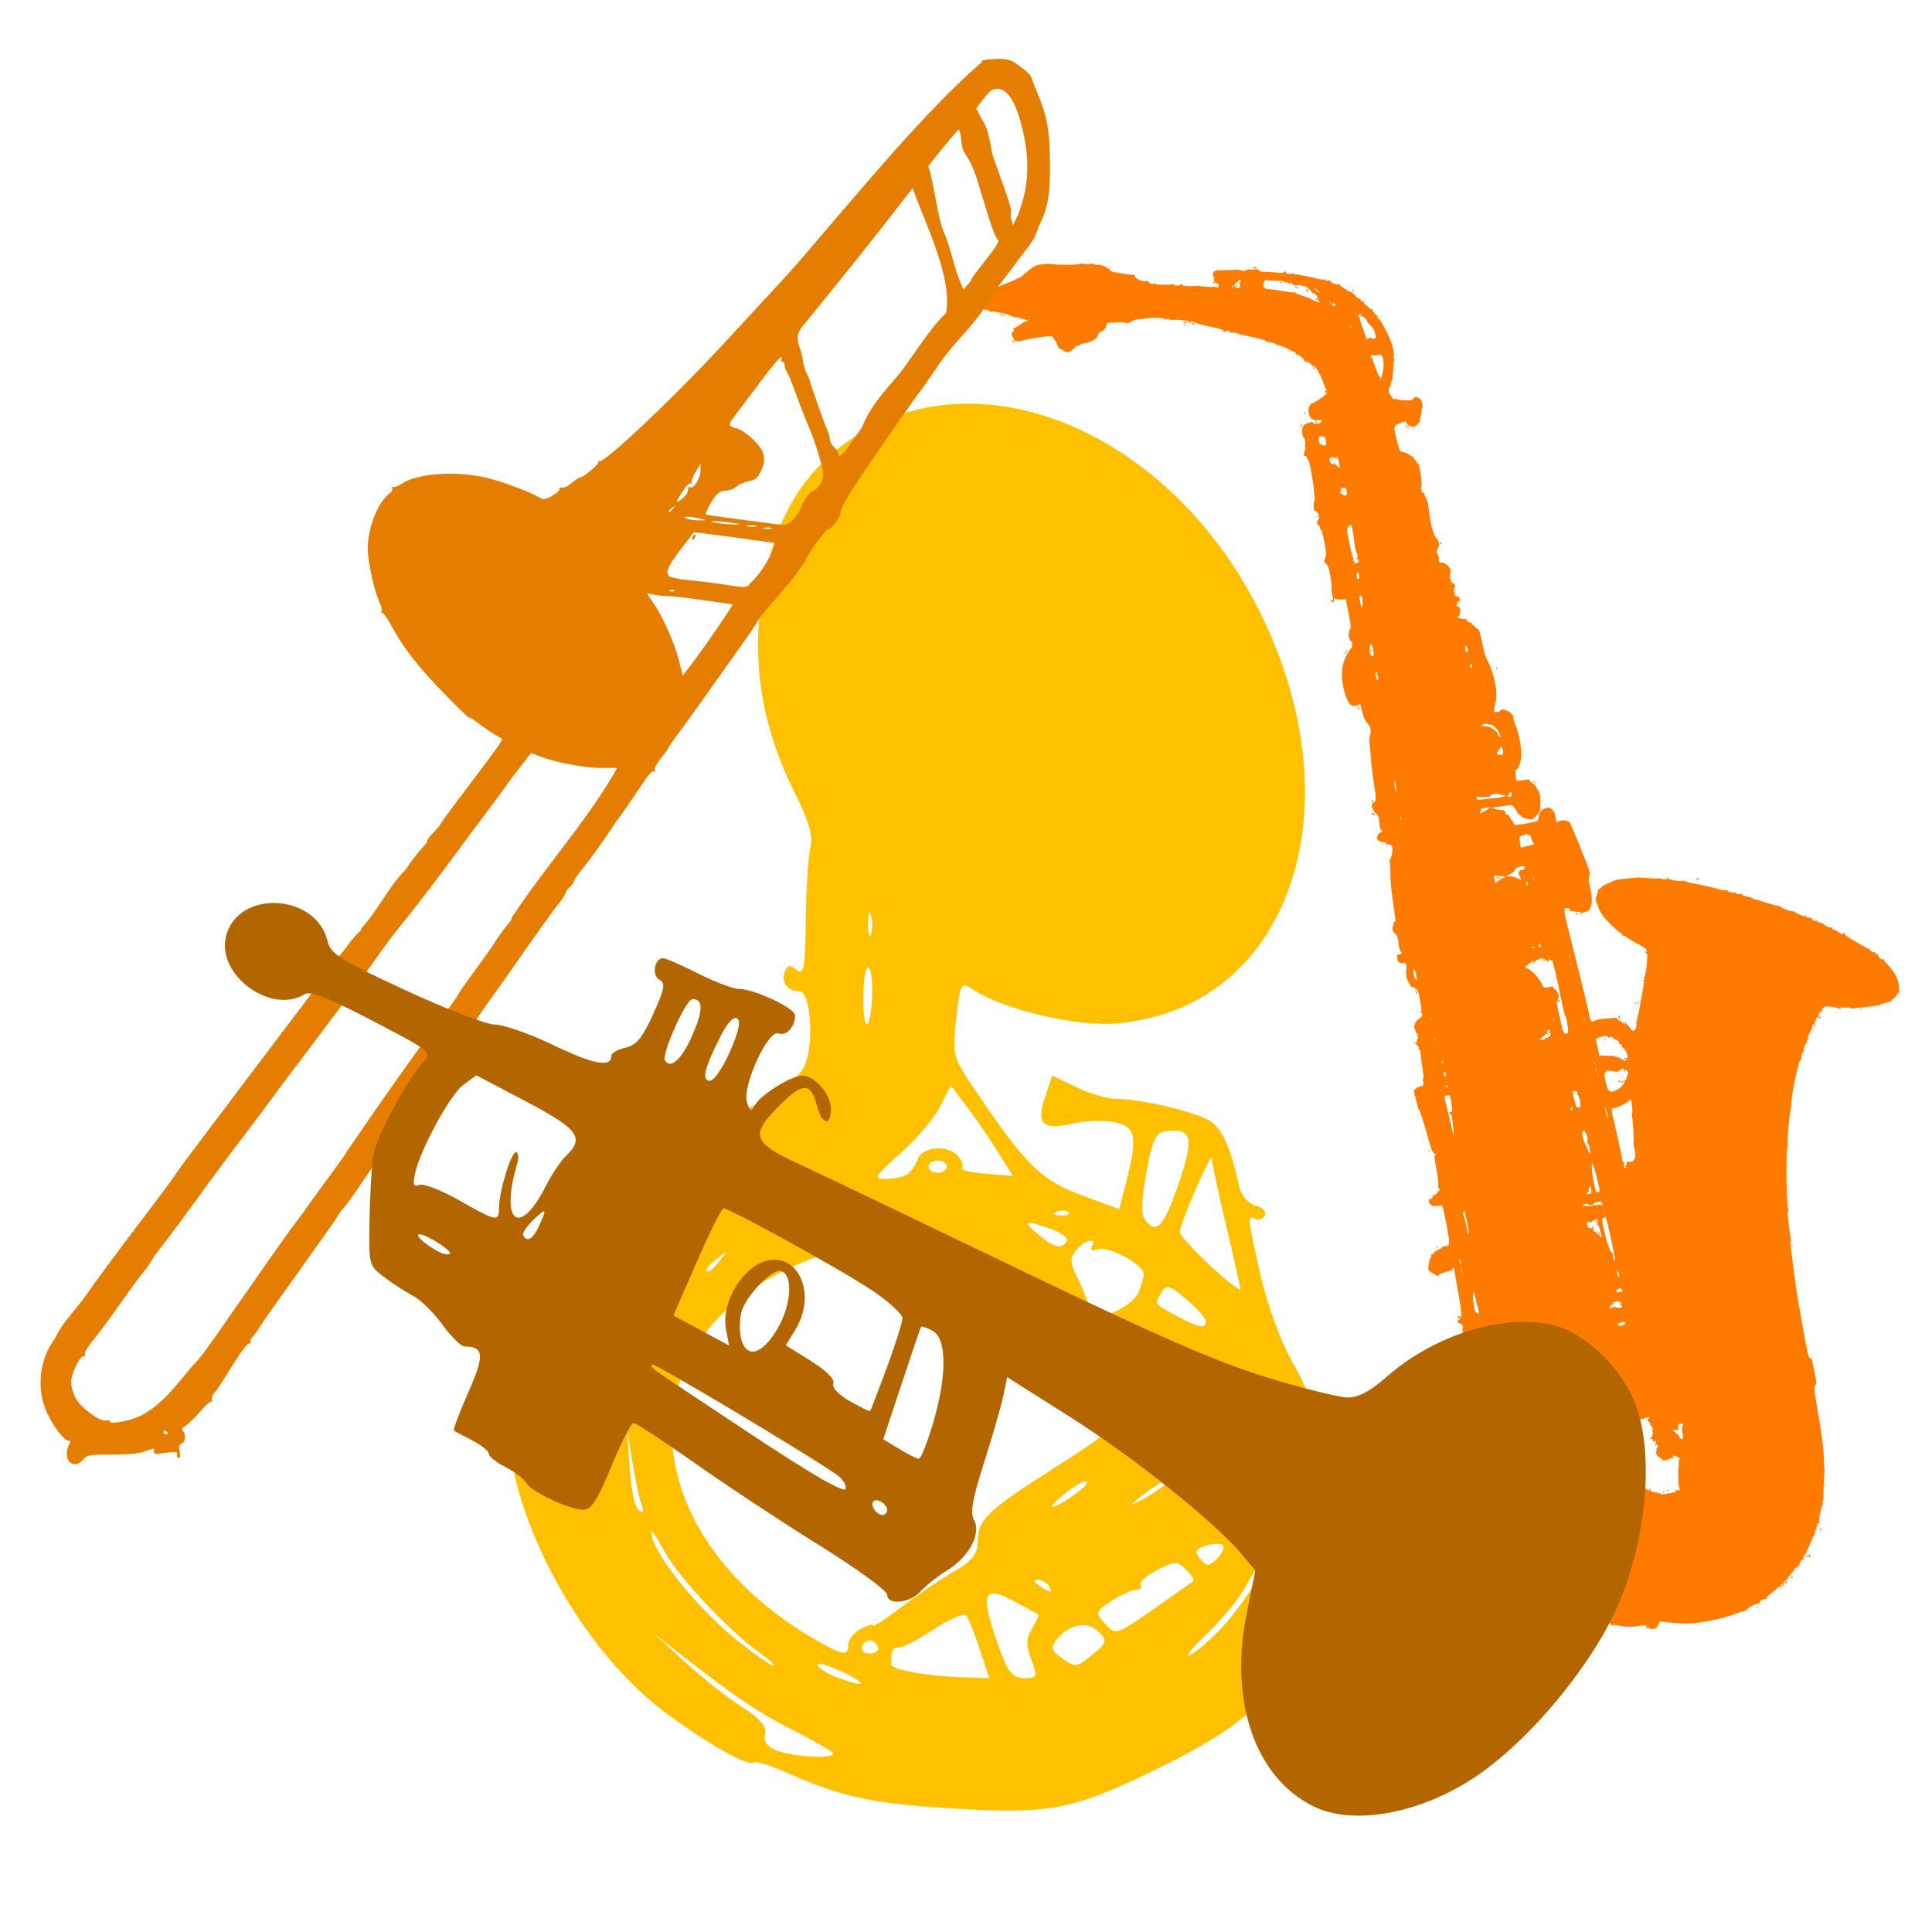 <svg xmlns="http://www.w3.org/2000/svg" xmlns:xlink="http://www.w3.org/1999/xlink" width="1024" height="1024"><defs><linearGradient id="c"><stop offset="0" stop-color="#ff4d1f"/><stop offset="1" stop-color="#831500"/></linearGradient><linearGradient><stop offset="0" stop-color="#a57400" stop-opacity="0"/><stop offset="1" stop-opacity=".3"/></linearGradient><linearGradient id="a"><stop offset="0" stop-color="#fff71f"/><stop offset="1" stop-color="#ff8d00"/></linearGradient><radialGradient xlink:href="#a" cx="157.371" cy="306.106" fx="157.371" fy="306.106" r="54.949" gradientTransform="matrix(1 0 0 1.015 0 -4.504)" gradientUnits="userSpaceOnUse"/><radialGradient xlink:href="#a" cx="167.074" cy="295.735" fx="167.074" fy="295.735" r="65.145" gradientTransform="matrix(1 0 0 .845 0 45.964)" gradientUnits="userSpaceOnUse" spreadMethod="reflect"/><radialGradient xlink:href="#a" gradientUnits="userSpaceOnUse" gradientTransform="matrix(1 0 0 1.015 0 -4.504)" cx="157.371" cy="306.106" fx="157.371" fy="306.106" r="54.949"/><radialGradient xlink:href="#a" gradientUnits="userSpaceOnUse" gradientTransform="matrix(1 0 0 .845 0 45.964)" spreadMethod="reflect" cx="167.074" cy="295.735" fx="167.074" fy="295.735" r="65.145"/><radialGradient xlink:href="#b" cx="167.074" cy="295.735" fx="167.074" fy="295.735" r="65.145" gradientTransform="matrix(1 0 0 .845 0 45.964)" gradientUnits="userSpaceOnUse" spreadMethod="reflect"/><linearGradient id="b"><stop offset="0" stop-color="#fff71f"/><stop offset="1" stop-color="#ff8d00"/></linearGradient><linearGradient><stop offset="0" stop-color="#fff71f"/><stop offset="1" stop-color="#ff8d00"/></linearGradient><linearGradient><stop offset="0" stop-color="#fff71f"/><stop offset="1" stop-color="#ff8d00"/></linearGradient><radialGradient xlink:href="#b" gradientUnits="userSpaceOnUse" gradientTransform="matrix(1 0 0 .845 0 45.964)" spreadMethod="reflect" cx="167.074" cy="295.735" fx="167.074" fy="295.735" r="65.145"/><linearGradient><stop offset="0" stop-color="#fff71f"/><stop offset="1" stop-color="#ff8d00"/></linearGradient><radialGradient r="65.145" fy="295.735" fx="167.074" cy="295.735" cx="167.074" spreadMethod="reflect" gradientTransform="matrix(1 0 0 .845 0 45.964)" gradientUnits="userSpaceOnUse" xlink:href="#b"/><radialGradient xlink:href="#c" cx="-1510" cy="339.714" fx="-1510" fy="339.714" r="404.286" gradientUnits="userSpaceOnUse"/><radialGradient xlink:href="#b" gradientUnits="userSpaceOnUse" gradientTransform="matrix(1 0 0 .845 0 45.964)" spreadMethod="reflect" cx="167.074" cy="295.735" fx="167.074" fy="295.735" r="65.145"/><radialGradient r="65.145" fy="295.735" fx="167.074" cy="295.735" cx="167.074" spreadMethod="reflect" gradientTransform="matrix(1 0 0 .845 0 45.964)" gradientUnits="userSpaceOnUse" xlink:href="#d"/><radialGradient r="65.145" fy="295.735" fx="167.074" cy="295.735" cx="167.074" spreadMethod="reflect" gradientTransform="matrix(1 0 0 .845 0 45.964)" gradientUnits="userSpaceOnUse" xlink:href="#d"/><radialGradient gradientUnits="userSpaceOnUse" r="404.286" fy="339.714" fx="-1510" cy="339.714" cx="-1510" xlink:href="#e"/><radialGradient xlink:href="#d" gradientUnits="userSpaceOnUse" gradientTransform="matrix(1 0 0 .845 0 45.964)" spreadMethod="reflect" cx="167.074" cy="295.735" fx="167.074" fy="295.735" r="65.145"/><linearGradient><stop offset="0" stop-color="#fff71f"/><stop offset="1" stop-color="#ff8d00"/></linearGradient><radialGradient r="65.145" fy="295.735" fx="167.074" cy="295.735" cx="167.074" spreadMethod="reflect" gradientTransform="matrix(1 0 0 .845 0 45.964)" gradientUnits="userSpaceOnUse" xlink:href="#d"/><linearGradient><stop offset="0" stop-color="#fff71f"/><stop offset="1" stop-color="#ff8d00"/></linearGradient><linearGradient><stop offset="0" stop-color="#fff71f"/><stop offset="1" stop-color="#ff8d00"/></linearGradient><linearGradient id="d"><stop offset="0" stop-color="#fff71f"/><stop offset="1" stop-color="#ff8d00"/></linearGradient><radialGradient spreadMethod="reflect" gradientUnits="userSpaceOnUse" gradientTransform="matrix(1 0 0 .845 0 45.964)" r="65.145" fy="295.735" fx="167.074" cy="295.735" cx="167.074" xlink:href="#d"/><radialGradient r="65.145" fy="295.735" fx="167.074" cy="295.735" cx="167.074" spreadMethod="reflect" gradientTransform="matrix(1 0 0 .845 0 45.964)" gradientUnits="userSpaceOnUse" xlink:href="#f"/><radialGradient r="54.949" fy="306.106" fx="157.371" cy="306.106" cx="157.371" gradientTransform="matrix(1 0 0 1.015 0 -4.504)" gradientUnits="userSpaceOnUse" xlink:href="#f"/><radialGradient spreadMethod="reflect" gradientUnits="userSpaceOnUse" gradientTransform="matrix(1 0 0 .845 0 45.964)" r="65.145" fy="295.735" fx="167.074" cy="295.735" cx="167.074" xlink:href="#f"/><radialGradient gradientUnits="userSpaceOnUse" gradientTransform="matrix(1 0 0 1.015 0 -4.504)" r="54.949" fy="306.106" fx="157.371" cy="306.106" cx="157.371" xlink:href="#f"/><linearGradient id="f"><stop offset="0" stop-color="#fff71f"/><stop offset="1" stop-color="#ff8d00"/></linearGradient><linearGradient><stop offset="0" stop-color="#a57400" stop-opacity="0"/><stop offset="1" stop-opacity=".3"/></linearGradient><linearGradient id="e"><stop offset="0" stop-color="#ff4d1f"/><stop offset="1" stop-color="#831500"/></linearGradient></defs><g><path d="m 498.637,986.475 c -37.028,-2.432 -53.454,-6.108 -80.265,-17.965 -9.473,-4.189 -17.929,-6.91 -18.792,-6.047 -2.598,2.598 -25.582,-10.37 -47.253,-26.66 -33.875,-25.464 -64.242,-71.418 -77.53,-117.324 -9.08,-31.367 -1.23,-75.919 19.657,-111.559 16.111,-27.492 58.063,-66.562 91.389,-85.112 3.649,-2.031 13.25,-7.288 21.334,-11.682 8.084,-4.394 16.55,-11.551 18.813,-15.905 5.763,-11.091 3.96,-40.581 -2.481,-40.581 -6.286,0 -9.669,-4.704 -7.482,-10.403 1.309,-3.412 2.776,-3.58 6.231,-0.713 3.789,3.144 4.571,-1.194 4.844,-26.865 0.179,-16.838 1.306,-34.112 2.504,-38.388 1.524,-5.436 -0.956,-14.002 -8.249,-28.493 -16.555,-32.893 -22.528,-65.561 -18.239,-99.761 4.397,-35.066 15.526,-59.541 35.405,-77.865 66.629,-61.417 179.366,-20.599 230.082,83.303 51.068,104.626 13.732,209.067 -77.353,216.379 -20.928,1.68 -59.076,-7.291 -74.792,-17.588 -7.276,-4.768 -7.367,-4.626 -9.638,14.935 -2.196,18.92 -1.806,20.468 9.289,36.901 27.591,40.865 35.413,48.665 56.76,56.599 l 20.337,7.559 3.124,-12.07 c 6.706,-25.914 6.051,-30.944 -4.392,-33.751 -5.275,-1.418 -15.564,-1.236 -22.865,0.405 -16.538,3.716 -19.934,0.574 -15.127,-13.993 l 3.753,-11.372 12.774,6.172 c 7.026,3.394 16.447,6.172 20.937,6.172 13.084,0 42.165,6.793 49.84,11.642 6.59,4.163 10.927,13.836 15.478,34.515 1.107,5.03 4.751,9.34 8.788,10.396 3.872,1.013 5.938,3.356 4.71,5.343 -1.203,1.947 -3.556,2.694 -5.228,1.66 -4.028,-2.489 -3.874,-1.017 3.149,30.027 3.312,14.642 10.478,34.485 15.923,44.097 29.552,52.16 32.921,110.252 8.706,150.115 -19.376,31.896 -37.339,46.951 -81.449,68.263 -44.381,21.443 -55.473,23.374 -112.692,19.616 z m -57.479,-29.241 c -1.623,-1.523 -11.035,-6.883 -20.915,-11.909 -18.535,-9.429 -29.107,-16.516 -57.163,-38.315 l -16.332,-12.69 16.332,14.972 c 8.983,8.234 22.584,18.969 30.226,23.855 9.584,6.128 13.367,10.543 12.195,14.234 -1.072,3.377 0.874,6.499 5.273,8.462 8.833,3.941 34.344,5.111 30.384,1.393 z m 14.743,-37.339 c -4.647,-4.158 -22.593,-11.542 -22.593,-9.296 0,1.496 4.042,4.317 8.983,6.269 9.28,3.667 15.995,5.16 13.61,3.027 z m 63.335,-17.564 c -2.825,-8.534 -6.078,-16.579 -7.229,-17.88 -1.151,-1.3 -8.673,2.001 -16.715,7.335 -8.042,5.335 -16.459,9.706 -18.704,9.714 -2.246,0.007 -4.083,1.484 -4.083,3.28 0,1.797 -0.048,4.369 -0.109,5.716 -0.126,2.848 18.622,6.22 38.29,6.886 l 13.684,0.464 -5.136,-15.516 z m 27.371,5.647 c -2.891,-7.659 -2.777,-11.387 0.51,-16.65 2.329,-3.73 3.766,-7.006 3.192,-7.28 -0.574,-0.274 -5.823,-3.156 -11.666,-6.403 -18.211,-10.123 -19.776,-5.139 -8.267,26.32 3.944,10.781 6.74,13.882 12.517,13.882 6.921,0 7.179,-0.687 3.714,-9.869 z m -144.33,-3.88 c -16.401,-11.73 -43.224,-40.405 -50.244,-53.711 -3.647,-6.912 -6.695,-11.369 -6.774,-9.903 -0.514,9.479 24.436,40.739 46.323,58.04 8.9,7.035 17.152,12.744 18.338,12.687 1.186,-0.057 -2.253,-3.257 -7.643,-7.112 z m 177.495,0.632 c 6.975,-5.813 7.19,-6.817 2.46,-11.547 -5.78,-5.78 -15.297,-4.082 -21.931,3.912 -3.568,4.299 -3.251,5.86 1.963,9.673 7.821,5.719 8.262,5.668 17.509,-2.038 z m 67.791,-13.563 c 11.41,-12.292 27.519,-37.822 21.529,-34.12 -2.152,1.33 -6.329,7.09 -9.281,12.798 -2.952,5.709 -12.129,16.839 -20.392,24.733 -8.263,7.894 -12.085,12.805 -8.492,10.913 3.593,-1.892 11.079,-8.338 16.636,-14.324 z m -197.923,8.829 c 0,-2.632 2.94,-6.358 6.533,-8.281 3.593,-1.923 6.533,-2.719 6.533,-1.77 0,0.95 6.838,-3.493 15.197,-9.873 8.358,-6.38 20.841,-14.822 27.74,-18.76 9.394,-5.363 12.549,-9.259 12.568,-15.519 0.036,-11.966 4.424,-16.25 39.846,-38.902 31.023,-19.839 31.58,-20.417 27.95,-28.955 -2.037,-4.791 -5.608,-11.013 -7.934,-13.826 -2.326,-2.813 -5.192,-10.162 -6.368,-16.332 -4.719,-24.753 -15.86,-37.356 -44.687,-50.554 -34.66,-15.868 -74.159,-14.009 -112.816,5.308 -85.401,42.676 -74.896,142.988 20.567,196.396 12.4,6.937 14.872,7.115 14.872,1.068 z m 15.706,1.273 c -0.644,-1.931 -2.567,-3.511 -4.274,-3.511 -1.707,0 -3.63,1.58 -4.274,3.511 -0.644,1.931 1.279,3.511 4.274,3.511 2.994,0 4.917,-1.58 4.274,-3.511 z m 149.249,-22.259 c 8.983,-6.276 16.98,-11.899 17.771,-12.496 0.791,-0.597 -0.863,-3.388 -3.677,-6.201 -4.643,-4.643 -6.068,-4.623 -15.428,0.217 -5.672,2.933 -9.594,6.495 -8.716,7.916 0.878,1.421 -0.222,2.583 -2.444,2.583 -2.222,0 -8.084,2.65 -13.026,5.888 -8.47,5.55 -8.674,6.234 -3.546,11.9 5.928,6.55 5.402,6.727 29.066,-9.806 z m -58.796,-10.16 c -1.11,-1.797 -3.769,-3.244 -5.909,-3.216 -2.338,0.029 -1.935,1.314 1.009,3.216 6.275,4.055 7.406,4.055 4.9,0 z m 92.329,-21.452 c -1.105,-1.105 -5.137,-1.016 -8.96,0.197 -5.679,1.802 -6.224,3.083 -2.977,6.995 3.485,4.2 4.588,4.175 8.96,-0.197 2.742,-2.742 4.082,-5.89 2.977,-6.995 z M 339.752,824.725 c -1.04,-2.71 -3.136,-12.632 -4.659,-22.048 l -2.768,-17.121 1.25,18.698 c 1.149,17.193 3.324,25.399 6.729,25.399 0.736,0 0.487,-2.217 -0.553,-4.928 z m 232.38,-6.162 c 3.593,-2.769 5.063,-5.075 3.266,-5.123 -1.796,-0.048 -7.676,3.657 -13.066,8.235 -10.035,8.523 -1.976,5.963 9.799,-3.112 z m 45.73,-3.551 c 6.533,-5.319 6.533,-5.319 0,-2.112 -3.593,1.764 -9.473,5.601 -13.066,8.526 -6.533,5.319 -6.533,5.319 0,2.112 3.593,-1.764 9.473,-5.601 13.066,-8.526 z m 60.379,0.757 c -0.026,-4.042 -1.475,-9.554 -3.216,-12.249 -2.355,-3.645 -3.179,-1.762 -3.216,7.349 -0.026,6.737 1.42,12.249 3.216,12.249 1.797,0 3.244,-3.307 3.216,-7.349 z m -4.819,-26.131 c -3.182,-11.45 -12.352,-32.047 -13.678,-30.722 -1.443,1.443 12.334,38.071 14.32,38.071 0.77,0 0.481,-3.307 -0.643,-7.349 z M 336.35,764.324 c 1.298,-9.815 0.982,-12.528 -0.949,-8.166 -2.762,6.238 -4.63,27.063 -2.173,24.226 0.648,-0.749 2.053,-7.976 3.122,-16.06 z m 263.547,13.466 c 0,-1.577 -2.205,-4.696 -4.9,-6.933 -5.318,-4.414 -5.983,-3.358 -2.917,4.632 2.099,5.47 7.817,7.152 7.817,2.3 z m 21.204,-10.781 c 5.149,-2.346 7.759,-5.638 6.686,-8.433 -0.968,-2.522 -1.759,-7.346 -1.759,-10.72 0,-8.465 -22.146,-15.292 -32.183,-9.921 -10.459,5.598 -8.515,14.468 5.235,23.884 6.737,4.613 12.547,8.534 12.912,8.713 0.365,0.179 4.464,-1.406 9.109,-3.523 z m 17.993,-38.325 c 0,-1.637 -4.656,-6.894 -10.346,-11.682 -9.218,-7.757 -10.676,-8.118 -13.365,-3.312 -3.47,6.202 -3.84,5.688 9.013,12.508 11.394,6.046 14.699,6.605 14.699,2.485 z m -35.508,-15.458 c 1.312,-3.335 2.488,-7.584 2.614,-9.443 0.342,-5.034 -18.954,-15.445 -24.607,-13.275 -2.773,1.064 -4.034,0.479 -2.904,-1.349 3.213,-5.2 -3.727,-3.706 -8.282,1.782 -3.175,3.826 -3.286,6.723 -0.467,12.249 2.03,3.981 5.137,11.232 6.904,16.114 3.105,8.578 3.567,8.727 13.785,4.431 5.815,-2.445 11.646,-7.174 12.958,-10.509 z m 46.562,-34.116 c -4.283,-18.124 -7.85,-34.66 -7.926,-36.747 -0.137,-3.757 -15.331,30.938 -16.975,38.76 -0.608,2.895 27.209,29.482 32.25,30.823 0.241,0.064 -3.066,-14.712 -7.349,-32.835 z m -268.686,17.436 c 4.063,-5.181 3.947,-5.296 -1.233,-1.233 -3.144,2.466 -5.716,5.038 -5.716,5.716 0,2.688 2.682,0.958 6.95,-4.483 z m 183.94,-10.298 c 1.002,-1.622 -2.805,-4.561 -8.461,-6.533 -14.212,-4.954 -15.426,-4.383 -6.496,3.057 8.49,7.072 12.201,7.935 14.957,3.476 z m 59.568,-31.352 c 8.047,-23.856 6.763,-28.74 -7.094,-26.964 -5.292,0.678 -7.234,4.831 -10.318,22.067 -2.681,14.98 -2.781,22.466 -0.341,25.424 5.972,7.237 9.933,2.657 17.753,-20.526 z m -58.623,15.994 c -1.085,-1.085 -3.903,-1.201 -6.261,-0.258 -2.606,1.043 -1.832,1.817 1.973,1.973 3.443,0.142 5.373,-0.63 4.287,-1.716 z m -85.438,-20.125 c 1.928,-1.32 4.454,-4.972 5.614,-8.116 2.506,-6.791 16.247,-7.644 21.484,-1.333 2.001,2.411 2.826,5.196 1.834,6.188 -0.993,0.992 4.687,2.327 12.621,2.966 l 14.426,1.161 -8.203,-13.066 c -4.511,-7.186 -11.919,-17.969 -16.461,-23.962 l -8.258,-10.897 -5.814,11.332 c -3.198,6.233 -12.688,17.383 -21.09,24.779 -13.711,12.069 -14.476,13.442 -7.467,13.397 4.295,-0.026 9.386,-1.13 11.314,-2.45 z m 20.994,-4.033 c 0,-1.797 -2.205,-3.266 -4.9,-3.266 -2.695,0 -4.9,1.47 -4.9,3.266 0,1.797 2.205,3.266 4.9,3.266 2.695,0 4.9,-1.47 4.9,-3.266 z m -39.671,-89.55 c 0.411,-7.932 -0.417,-15.14 -1.84,-16.017 -1.422,-0.877 -2.693,5.612 -2.825,14.422 -0.297,19.931 3.645,21.279 4.664,1.595 z m -0.529,-43.495 c -0.828,-3.178 -1.56,-1.369 -1.627,4.021 -0.067,5.39 0.611,7.99 1.506,5.778 0.895,-2.211 0.949,-6.621 0.121,-9.799 z" fill="#ffc000" transform="translate(0 -28.362)"/><path d="m 400.191,1057.322 c -4.922,-0.907 -9.91,-2.177 -15.615,-3.977 l -3.173,-1.001 -1.32,1.965 c -0.726,1.081 -1.631,2.083 -2.011,2.227 -1.218,0.462 -5.184,-0.379 -4.791,-1.015 0.565,-0.915 -0.665,-0.742 -1.777,0.25 -0.821,0.732 -0.833,0.684 -0.079,-0.315 1.45,-1.92 0.266,-2.622 -4.42,-2.622 -4.596,0 -9.801,-1.097 -14.472,-3.05 -1.501,-0.627 -3.134,-0.985 -3.629,-0.795 -0.495,0.19 -0.9,-0.111 -0.9,-0.67 0,-0.558 -0.314,-1.015 -0.698,-1.015 -0.384,0 -2.263,-1.099 -4.174,-2.443 -1.912,-1.344 -3.771,-2.261 -4.132,-2.038 -0.376,0.232 -0.461,-0.104 -0.198,-0.787 0.355,-0.924 0.189,-1.09 -0.735,-0.735 -0.656,0.252 -1.024,0.185 -0.819,-0.147 0.206,-0.333 -0.096,-0.995 -0.669,-1.47 -2.167,-1.799 -7.029,-9.536 -9.627,-15.32 l -2.698,-6.007 -2.564,0.102 c -2.102,0.084 -2.9,-0.297 -4.43,-2.115 -1.026,-1.22 -2.479,-2.217 -3.228,-2.217 -0.749,0 -1.191,0.276 -0.983,0.613 0.208,0.337 -0.012,0.599 -0.478,0.582 -2.365,-0.085 -3.322,0.244 -2.864,0.985 0.313,0.507 0.189,0.61 -0.341,0.282 -0.459,-0.283 -2.834,0.191 -5.278,1.054 -6.335,2.237 -7.902,1.192 -9.931,-6.627 -1.136,-4.376 -2.282,-12.773 -2.336,-17.108 -0.027,-2.186 -0.327,-3.975 -0.665,-3.975 -0.339,0 -0.418,-0.622 -0.177,-1.382 0.241,-0.76 0.159,-1.382 -0.182,-1.382 -0.342,0 -1.032,-0.767 -1.533,-1.704 -0.502,-0.937 -1.224,-1.512 -1.606,-1.276 -0.385,0.238 -0.481,0.085 -0.216,-0.344 0.625,-1.011 -2.038,-3.66 -3.222,-3.205 -1.133,0.435 -1.621,-4.873 -0.511,-5.559 0.411,-0.254 0.695,-2.606 0.654,-5.413 -0.087,-5.953 -0.537,-8.22 -1.513,-7.617 -0.404,0.25 -0.521,0.118 -0.263,-0.299 0.521,-0.843 -0.862,-4.306 -1.719,-4.306 -0.307,0 -0.36,-0.518 -0.117,-1.15 0.317,-0.826 0.188,-0.994 -0.457,-0.595 -0.603,0.373 -0.793,0.24 -0.579,-0.404 0.176,-0.528 -0.561,-3.55 -1.638,-6.717 -1.077,-3.167 -1.958,-6.373 -1.958,-7.127 0,-0.753 -0.233,-1.225 -0.518,-1.049 -0.285,0.176 -0.518,-1.347 -0.518,-3.385 0,-3.954 1.262,-5.734 4.147,-5.852 3.663,-0.15 7.268,-0.603 7.896,-0.991 0.884,-0.546 0.927,-48.569 0.044,-49.115 -0.34,-0.21 -1.309,-1.383 -2.154,-2.607 -0.845,-1.224 -1.285,-2.003 -0.977,-1.731 0.307,0.272 1.159,-0.268 1.893,-1.201 0.734,-0.933 2.326,-1.953 3.537,-2.267 2.41,-0.624 3.006,-2.066 3.158,-7.632 0.077,-2.865 -1.84,-6.754 -2.943,-5.967 -0.244,0.174 -0.129,-0.054 0.254,-0.507 0.383,-0.453 0.707,-1.461 0.719,-2.241 0.027,-1.745 1.124,-3.216 3.601,-4.828 1.831,-1.192 1.99,-1.186 4.74,0.175 3.42,1.692 4.771,1.33 4.771,-1.278 0,-2.003 -3.626,-6.442 -4.572,-5.598 -0.268,0.239 -0.303,-0.08 -0.079,-0.708 0.225,-0.628 -0.033,-2.609 -0.572,-4.401 -0.539,-1.792 -0.781,-3.581 -0.537,-3.976 0.244,-0.395 0.112,-0.513 -0.295,-0.261 -0.406,0.251 -0.881,0.067 -1.055,-0.412 -0.208,-0.572 -1.113,-0.117 -2.651,1.336 -1.873,1.768 -2.582,2.065 -3.586,1.497 -0.688,-0.389 -1.768,-0.509 -2.398,-0.267 -0.631,0.242 -0.949,0.242 -0.707,2.2e-4 0.242,-0.242 -0.148,-1.028 -0.867,-1.747 -1.81,-1.81 -2.392,-4.653 -1.459,-7.125 0.671,-1.778 0.596,-2.26 -0.512,-3.293 -0.714,-0.665 -1.424,-1.084 -1.576,-0.932 -0.489,0.489 -0.127,-2.733 0.454,-4.048 0.442,-1 0.686,-1.073 1.155,-0.346 1.438,2.228 1.96,-1.789 2.035,-15.667 0.043,-7.984 0.154,-15.342 0.246,-16.353 0.117,-1.291 -0.107,-1.732 -0.756,-1.483 -0.507,0.195 -0.792,0.566 -0.632,0.825 0.16,0.259 -0.231,0.515 -0.868,0.569 -6.43,0.547 -9.776,1.169 -8.986,1.67 0.503,0.319 0.655,0.585 0.337,0.591 -1.253,0.023 -6.68,-4.437 -6.68,-5.49 0,-1.816 2.495,-8.363 2.996,-7.862 0.431,0.432 0.744,-0.802 0.524,-2.068 -0.055,-0.313 0.255,-0.351 0.687,-0.084 0.432,0.267 1.051,0.057 1.374,-0.467 0.324,-0.524 0.833,-0.979 1.132,-1.01 0.299,-0.032 1.419,-0.421 2.489,-0.864 1.07,-0.443 2.255,-0.806 2.633,-0.806 0.378,0 0.53,-0.255 0.337,-0.566 -0.192,-0.311 0.57,-0.431 1.694,-0.266 3.884,0.57 4.105,-0.165 4.105,-13.711 0,-6.765 -0.189,-12.793 -0.42,-13.394 -0.291,-0.759 -1.315,-1.093 -3.349,-1.093 -1.96,0 -3.308,-0.418 -4.073,-1.264 -1.138,-1.257 -1.615,-4.399 -0.626,-4.119 1.052,0.298 3.652,-1.624 3.196,-2.362 -0.282,-0.456 -0.156,-0.568 0.312,-0.279 1,0.618 3.748,-0.818 3.215,-1.68 -0.22,-0.357 0.03,-0.483 0.557,-0.281 0.561,0.215 0.958,-0.074 0.958,-0.699 0,-0.587 -0.227,-1.067 -0.503,-1.067 -0.277,0 -0.18,-1.166 0.214,-2.592 0.395,-1.426 0.701,-6.549 0.68,-11.385 -0.021,-4.836 0.169,-8.765 0.42,-8.731 1.411,0.189 1.489,-0.238 0.241,-1.312 -1.171,-1.008 -1.532,-2.594 -2.161,-9.504 -1.246,-13.673 -2.333,-22.412 -2.755,-22.151 -0.219,0.135 -0.474,-1.202 -0.566,-2.971 -0.092,-1.77 -0.298,-5.141 -0.456,-7.492 -0.223,-3.322 -0.087,-4.197 0.617,-3.927 0.497,0.191 1.11,0.015 1.361,-0.391 0.251,-0.406 1.527,-0.738 2.835,-0.738 2.383,0 2.847,-0.76 2.43,-3.975 -0.061,-0.475 0.173,-0.864 0.521,-0.864 0.348,0 0.677,-2.722 0.73,-6.048 0.053,-3.326 0.292,-7.869 0.531,-10.095 0.33,-3.07 0.203,-4.193 -0.527,-4.655 -0.757,-0.479 -0.767,-0.611 -0.05,-0.619 0.637,-0.006 0.482,-0.614 -0.518,-2.018 -0.786,-1.104 -1.425,-2.271 -1.419,-2.592 0.012,-0.321 0.296,-0.134 0.644,0.416 0.497,0.785 0.734,0.598 1.101,-0.864 0.257,-1.026 0.783,-1.865 1.169,-1.865 0.385,0 0.274,-0.526 -0.248,-1.17 -0.777,-0.957 -0.78,-1.068 -0.016,-0.608 0.74,0.446 0.784,0.284 0.214,-0.783 -1.088,-2.034 -1.595,-7.263 -0.647,-6.677 0.507,0.314 0.616,0.07 0.317,-0.709 -0.27,-0.705 -0.178,-1.015 0.228,-0.764 0.376,0.232 0.683,0.115 0.683,-0.26 0,-0.375 1.2,-1.211 2.666,-1.858 2.825,-1.246 3.448,-3.159 1.481,-4.545 -0.871,-0.614 -0.843,-0.668 0.173,-0.341 1.101,0.354 1.21,-0.279 1.21,-7.078 0,-7.373 -0.025,-7.49 -2.01,-9.258 -1.105,-0.985 -2.194,-1.658 -2.419,-1.497 -0.225,0.162 -0.28,0.113 -0.123,-0.108 0.158,-0.221 -0.202,-1.543 -0.799,-2.938 -1.245,-2.908 -1.214,-6.011 0.097,-9.817 1.032,-2.995 0.452,-4.124 -2.118,-4.124 -0.861,0 -1.878,-0.584 -2.26,-1.297 -0.968,-1.809 -0.624,-5.526 0.473,-5.106 0.475,0.182 1.366,0.138 1.979,-0.097 0.889,-0.341 0.946,-0.631 0.284,-1.429 -0.563,-0.678 -0.708,-2.603 -0.45,-5.965 0.326,-4.245 0.185,-5.213 -0.975,-6.687 -1.612,-2.05 -1.73,-4.151 -0.343,-6.131 0.557,-0.795 0.79,-1.668 0.518,-1.939 -0.272,-0.272 -0.027,-0.39 0.543,-0.264 0.69,0.153 1.068,-0.347 1.129,-1.498 0.051,-0.95 0.283,-5.927 0.516,-11.06 0.542,-11.932 0.977,-16.366 2.25,-22.977 0.567,-2.943 0.837,-5.665 0.6,-6.048 -0.237,-0.383 -0.177,-0.697 0.133,-0.697 0.31,0 1.261,-1.52 2.113,-3.378 2.415,-5.265 1.442,-8.166 -2.595,-7.735 -0.922,0.098 -0.922,0.032 0,-0.599 0.57,-0.39 0.804,-0.753 0.518,-0.806 -2.58,-0.483 -5.172,-1.902 -5.624,-3.079 -0.611,-1.593 1.345,-4.449 3.048,-4.449 1.478,0 1.83,-1.014 0.613,-1.766 -0.499,-0.309 -0.598,-2.017 -0.292,-5.063 0.416,-4.147 0.305,-4.797 -1.141,-6.634 -0.881,-1.12 -1.502,-2.627 -1.38,-3.348 0.159,-0.936 -0.041,-1.153 -0.698,-0.757 -0.762,0.459 -0.761,0.358 0,-0.585 0.508,-0.627 0.718,-1.472 0.467,-1.878 -0.251,-0.406 -0.2,-0.656 0.113,-0.554 0.313,0.101 1.239,-0.288 2.057,-0.865 1.395,-0.984 1.514,-1.802 1.915,-13.128 0.235,-6.643 0.86,-15.497 1.388,-19.675 0.529,-4.178 0.817,-7.829 0.641,-8.114 -0.176,-0.285 0.318,-1.96 1.099,-3.724 1.662,-3.756 1.787,-6.978 0.345,-8.885 -1.505,-1.991 -2.36,-5.747 -2.505,-11.007 -0.073,-2.636 -0.36,-4.225 -0.665,-3.68 -0.296,0.528 -1.25,0.882 -2.122,0.786 -0.871,-0.096 -1.966,-0.201 -2.433,-0.232 -2.547,-0.173 -4.48,-6.997 -4.36,-15.392 0.143,-9.964 2.927,-16.861 9.277,-22.977 1.944,-1.872 2.946,-3.187 2.227,-2.922 -1.144,0.422 -1.191,0.341 -0.372,-0.645 0.79,-0.952 0.779,-1.25 -0.075,-1.917 -1.467,-1.146 -0.988,-7.052 0.667,-8.21 1.124,-0.787 1.248,-1.94 1.172,-10.9 l -0.086,-10.019 -2.878,-0.384 c -1.583,-0.211 -3.371,-0.794 -3.975,-1.294 -1.058,-0.878 -1.392,-0.509 -1.228,1.357 0.018,0.204 -0.532,0.37 -1.222,0.37 -0.735,0 -1.114,-0.366 -0.915,-0.885 0.187,-0.487 0.618,-0.713 0.958,-0.502 0.734,0.453 0.847,-0.351 0.65,-4.634 -0.081,-1.764 0.113,-3.367 0.429,-3.563 0.317,-0.196 0.576,-3.775 0.576,-7.953 0,-6.525 -0.188,-7.804 -1.329,-9.066 -1.313,-1.452 -1.311,-1.501 0.179,-4.152 1.348,-2.398 1.497,-3.607 1.401,-11.37 -0.07,-5.657 -0.351,-8.536 -0.806,-8.254 -0.426,0.264 -0.55,-0.14 -0.316,-1.033 0.219,-0.836 -0.031,-1.809 -0.582,-2.266 -1.334,-1.108 -1.208,-2.272 0.406,-3.732 0.991,-0.896 1.252,-1.742 0.942,-3.045 -0.504,-2.117 -1.576,-3.642 -2.262,-3.218 -0.266,0.165 -0.283,-1.266 -0.038,-3.178 0.245,-1.913 0.768,-3.684 1.161,-3.936 0.393,-0.252 0.679,-1.625 0.635,-3.051 -0.044,-1.426 0.075,-2.593 0.265,-2.594 0.19,-6.9e-4 0.435,-5.133 0.544,-11.405 0.143,-8.215 -0.023,-11.403 -0.592,-11.403 -0.435,0 -0.62,-0.444 -0.412,-0.986 0.428,-1.115 -1.127,-2.725 -1.892,-1.96 -0.701,0.701 0.906,-3.401 1.714,-4.374 0.365,-0.439 0.469,-1.305 0.232,-1.924 -0.237,-0.618 -0.165,-1.125 0.161,-1.125 0.728,-2.5e-4 0.792,-4.52 0.074,-5.24 -0.285,-0.286 -0.518,-1.67 -0.518,-3.076 0,-3.635 2.055,-5.986 5.522,-6.317 1.525,-0.145 2.772,-0.075 2.772,0.155 0,0.231 0.712,0.801 1.582,1.266 1.182,0.632 2.084,0.655 3.569,0.091 2.476,-0.941 1.617,-1.995 -1.832,-2.248 -1.381,-0.101 -2.459,-0.495 -2.396,-0.875 0.063,-0.38 -0.352,-0.588 -0.923,-0.461 -0.57,0.127 -0.806,-1.5e-4 -0.524,-0.282 0.282,-0.282 0.234,-0.852 -0.106,-1.267 -1.488,-1.817 -0.349,-8.013 1.473,-8.013 0.342,0 0.399,-0.359 0.128,-0.798 -0.306,-0.494 -0.19,-0.61 0.305,-0.305 0.439,0.271 1.187,0.25 1.662,-0.047 0.475,-0.297 1.331,-0.608 1.901,-0.692 1.825,-0.268 8.986,-3.919 8.986,-4.58 0,-0.351 -0.451,-0.465 -1.002,-0.254 -0.668,0.256 -0.874,0.052 -0.619,-0.613 0.211,-0.549 0.714,-0.793 1.119,-0.543 0.456,0.282 0.575,0.034 0.311,-0.652 -0.234,-0.609 -0.778,-3.056 -1.21,-5.438 -1.428,-7.874 -3.98,-13.637 -5.597,-12.638 -0.325,0.201 -0.433,-0.047 -0.24,-0.55 0.334,-0.869 -3.288,-3.608 -3.927,-2.969 -0.164,0.164 -0.346,-0.337 -0.404,-1.113 -0.112,-1.476 -3.57,-5.189 -4.555,-4.89 -0.313,0.095 -0.381,-0.132 -0.151,-0.505 0.23,-0.373 -0.446,-1.229 -1.504,-1.902 -1.057,-0.673 -2.078,-1.407 -2.268,-1.631 -0.591,-0.696 -6.792,-4.809 -7.25,-4.809 -0.239,0 -0.213,0.359 0.058,0.798 0.308,0.498 0.189,0.61 -0.316,0.298 -0.445,-0.275 -0.661,-0.74 -0.481,-1.032 0.473,-0.765 -4.615,-3.413 -5.759,-2.998 -0.554,0.201 -0.77,0.041 -0.511,-0.379 0.443,-0.717 -3.656,-2.935 -9.934,-5.375 -1.711,-0.665 -3.486,-1.497 -3.944,-1.85 -0.459,-0.353 -1.206,-0.411 -1.662,-0.129 -0.562,0.347 -0.646,0.217 -0.262,-0.404 0.411,-0.665 0.251,-0.795 -0.584,-0.474 -0.633,0.243 -1.15,0.198 -1.15,-0.1 0,-0.865 -4.857,-2.941 -5.684,-2.43 -0.413,0.255 -0.557,0.15 -0.32,-0.233 0.237,-0.383 -0.357,-1.056 -1.32,-1.494 -0.963,-0.439 -1.598,-0.551 -1.411,-0.249 0.186,0.302 -0.238,0.548 -0.942,0.548 -0.705,0 -1.169,-0.181 -1.032,-0.403 0.559,-0.905 -0.926,-1.948 -5.189,-3.647 -7.479,-2.979 -11.307,-4.783 -13.342,-6.286 -1.661,-1.227 -2.028,-1.285 -2.582,-0.41 -0.562,0.889 -0.646,0.883 -0.656,-0.043 -0.012,-1.104 -6.164,-3.252 -11.239,-3.923 -1.554,-0.206 -2.411,-0.63 -2.143,-1.062 0.292,-0.472 -0.206,-0.556 -1.444,-0.246 -1.039,0.261 -1.724,0.206 -1.521,-0.121 0.535,-0.866 -8.251,-2.855 -12.694,-2.875 -2.091,-0.009 -4.625,-0.195 -5.631,-0.414 -1.009,-0.219 -2.99,0.087 -4.416,0.683 -1.532,0.64 -2.9,0.836 -3.355,0.48 -0.975,-0.763 -3.424,-1.346 -7.736,-1.84 -1.87,-0.214 -3.953,-0.556 -4.628,-0.76 -0.898,-0.271 -1.417,0.175 -1.935,1.661 -0.656,1.882 -3.03,3.598 -4.992,3.608 -0.457,0.002 -1.351,0.917 -1.985,2.032 -1.33,2.337 -5.42,3.787 -10.008,3.547 -1.577,-0.082 -3.064,0.169 -3.305,0.559 -0.241,0.39 -0.911,0.528 -1.488,0.306 -0.579,-0.222 -1.746,0.251 -2.603,1.056 -0.854,0.803 -2.537,1.656 -3.739,1.896 -1.822,0.364 -2.53,0.092 -4.256,-1.633 -1.139,-1.139 -2.266,-1.875 -2.505,-1.636 -0.239,0.239 -0.354,0.123 -0.256,-0.257 0.297,-1.152 -2.171,-8.58 -3.026,-9.108 -1.278,-0.79 -18.248,-1.316 -21.576,-0.67 -0.76,0.148 -1.771,-0.041 -2.246,-0.418 -0.605,-0.481 -0.865,-0.403 -0.868,0.262 -0.002,0.522 -0.427,0.139 -0.944,-0.852 -1.047,-2.007 -1.839,-6.244 -1.079,-5.774 0.806,0.498 2.185,-1.632 1.634,-2.525 -0.308,-0.499 -0.219,-0.648 0.224,-0.373 0.405,0.25 2.287,-0.324 4.182,-1.276 1.895,-0.952 4.334,-1.749 5.419,-1.772 1.648,-0.034 1.183,-0.427 -2.822,-2.38 -2.637,-1.286 -5.096,-2.153 -5.464,-1.926 -0.368,0.227 -0.484,0.115 -0.259,-0.25 0.317,-0.514 -7.558,-4.587 -9.182,-4.749 -0.19,-0.019 -1.07,-0.436 -1.955,-0.927 -0.885,-0.491 -2.12,-0.697 -2.744,-0.457 -0.624,0.239 -0.91,0.21 -0.635,-0.065 0.739,-0.739 -7.914,-4.415 -9.528,-4.048 -0.76,0.173 -0.939,0.118 -0.397,-0.123 0.69,-0.306 0.281,-0.77 -1.369,-1.549 -2.282,-1.078 -2.751,-2.704 -0.654,-2.27 0.57,0.118 0.337,-0.291 -0.518,-0.908 -1.682,-1.214 -2.089,-3.083 -0.691,-3.175 4.38,-0.288 17.799,-2.925 17.799,-3.498 0,-0.295 0.855,-0.489 1.901,-0.431 2.336,0.13 18.142,-3.446 19.233,-4.351 0.434,-0.36 2.914,-1.783 5.512,-3.161 4.533,-2.406 4.935,-2.491 10.033,-2.142 2.921,0.2 5.976,0.72 6.789,1.155 1.938,1.037 16.54,3.696 17.75,3.232 0.516,-0.198 2.361,0.126 4.102,0.719 1.74,0.593 3.775,0.918 4.522,0.723 0.747,-0.195 1.193,-0.089 0.992,0.237 -0.201,0.326 0.809,0.798 2.245,1.05 2.841,0.498 5.741,2.046 6.628,3.537 0.308,0.518 0.849,0.764 1.202,0.547 0.352,-0.218 0.457,0.084 0.232,0.671 -0.296,0.771 0.425,1.422 2.6,2.349 4.151,1.769 12.575,4.577 13.205,4.403 0.285,-0.079 0.449,0.09 0.365,0.375 -0.661,2.228 5.772,6.531 7.916,5.295 0.483,-0.278 0.67,-0.274 0.417,0.008 -0.788,0.879 2.219,3.317 3.635,2.947 0.725,-0.19 1.319,-0.098 1.319,0.205 0,0.302 1.166,0.771 2.592,1.043 1.426,0.271 3.37,0.676 4.32,0.899 0.951,0.223 2.748,0.401 3.994,0.395 1.246,-0.006 1.905,0.212 1.463,0.485 -0.476,0.294 0.091,0.692 1.392,0.978 1.388,0.305 2.57,0.17 3.218,-0.368 0.834,-0.692 0.951,-0.66 0.632,0.171 -0.304,0.793 0.788,1.281 4.877,2.179 2.898,0.637 5.555,0.98 5.906,0.764 0.351,-0.217 0.637,-0.122 0.637,0.211 0,0.524 7.86,2.526 10.147,2.584 0.448,0.011 1.044,0.25 1.325,0.53 0.863,0.863 1.484,0.571 1.862,-0.874 0.199,-0.761 0.113,-1.229 -0.193,-1.041 -0.305,0.188 -0.746,-0.157 -0.98,-0.768 -0.32,-0.833 -0.654,-0.921 -1.34,-0.353 -0.685,0.569 -0.913,0.509 -0.913,-0.237 0,-0.547 0.312,-0.803 0.693,-0.567 0.413,0.255 0.515,-0.036 0.252,-0.722 -0.246,-0.64 -0.107,-1.15 0.313,-1.15 0.527,0 0.516,-0.287 -0.036,-0.953 -0.554,-0.668 -0.585,-1.494 -0.101,-2.765 0.78,-2.051 1.89,-2.211 7.699,-1.109 2.04,0.387 5.209,0.857 7.043,1.045 1.834,0.188 4.075,0.826 4.98,1.419 1.156,0.757 2.019,0.884 2.902,0.425 0.691,-0.359 1.878,-0.403 2.638,-0.098 0.76,0.306 2.393,0.578 3.629,0.604 1.236,0.027 2.246,0.349 2.246,0.715 0,0.933 1.984,1.89 4.861,2.347 1.343,0.213 4.427,1.005 6.854,1.76 3.115,0.97 4.78,1.176 5.665,0.703 0.971,-0.519 1.167,-0.448 0.874,0.317 -0.432,1.126 3.283,2.252 4.647,1.408 0.511,-0.316 0.631,-0.206 0.322,0.294 -0.285,0.462 -0.075,0.798 0.499,0.798 1.161,0 10.293,3.553 15.469,6.019 1.976,0.941 3.968,1.479 4.427,1.196 0.53,-0.328 0.655,-0.225 0.341,0.282 -0.458,0.741 0.499,1.07 2.864,0.985 0.471,-0.017 0.701,0.221 0.51,0.529 -0.536,0.867 3.734,3.611 4.915,3.158 0.576,-0.221 0.895,-0.155 0.709,0.147 -0.404,0.653 4.554,5.599 6.672,6.654 0.815,0.407 2.101,1.914 2.857,3.349 0.852,1.617 1.732,2.473 2.314,2.25 0.516,-0.198 0.748,-0.051 0.513,0.328 -0.534,0.864 1.379,2.859 2.11,2.2 0.296,-0.267 0.286,-0.05 -0.023,0.483 -0.349,0.602 -0.176,1.256 0.459,1.728 0.562,0.418 1.577,1.612 2.255,2.654 0.678,1.042 1.507,1.726 1.841,1.519 0.334,-0.207 0.439,0.064 0.233,0.6 -0.206,0.537 0.498,2.017 1.563,3.288 1.066,1.272 1.552,2.077 1.082,1.789 -0.589,-0.36 -0.724,-0.179 -0.433,0.579 0.233,0.606 0.58,0.946 0.772,0.754 0.564,-0.564 4.202,10.554 5.297,16.187 0.971,4.994 1.045,9.958 0.162,10.841 -0.233,0.233 -0.24,1.155 -0.016,2.049 0.224,0.894 0.129,1.625 -0.211,1.625 -0.341,0 -0.667,0.635 -0.725,1.411 -0.058,0.776 -0.657,3.187 -1.331,5.357 -0.674,2.17 -1.193,4.335 -1.154,4.81 0.039,0.475 -0.156,0.864 -0.433,0.864 -0.516,0 -1.893,2.623 -1.955,3.724 -0.019,0.338 -0.411,0.847 -0.871,1.131 -1.297,0.802 -1.401,4.316 -0.168,5.678 0.606,0.669 0.86,1.217 0.564,1.217 -0.296,0 -0.153,0.463 0.317,1.029 0.47,0.566 1.165,0.837 1.544,0.603 0.38,-0.235 0.902,-0.084 1.16,0.334 0.258,0.418 2.634,1.214 5.279,1.768 4.171,0.874 4.954,0.877 5.901,0.02 1.412,-1.278 2.031,-1.222 3.921,0.355 1.141,0.952 1.555,2.039 1.555,4.084 0,1.532 -0.311,2.978 -0.691,3.213 -0.38,0.235 -0.691,1.013 -0.691,1.729 0,0.716 -0.647,2.398 -1.437,3.738 -0.791,1.34 -1.209,2.805 -0.93,3.257 0.286,0.463 0.213,0.639 -0.167,0.404 -0.371,-0.229 -1.194,0.189 -1.828,0.93 -0.634,0.741 -1.934,1.347 -2.888,1.347 -1.921,0 -4.5,-2.184 -4.5,-3.81 0,-0.833 -0.597,-0.962 -2.938,-0.637 -1.616,0.224 -3.638,0.747 -4.493,1.162 -1.746,0.847 -1.898,2.583 -1.111,12.685 0.434,5.569 0.448,5.602 2.726,6.426 1.26,0.456 3.049,1.73 3.976,2.831 0.927,1.102 1.925,1.787 2.219,1.523 0.293,-0.264 0.325,-0.116 0.071,0.328 -0.255,0.445 0.012,1.278 0.58,1.851 0.574,0.574 1.043,1.55 1.043,2.17 0,0.62 0.258,0.967 0.574,0.772 1.033,-0.638 0.561,14.296 -0.502,15.894 -1.115,1.677 -0.512,5.469 0.747,4.692 0.446,-0.276 0.587,-0.172 0.33,0.244 -0.246,0.398 -0.016,1.948 0.512,3.444 0.677,1.918 0.828,4.232 0.514,7.85 -0.812,9.348 -0.282,17.806 1.275,20.326 1.777,2.875 1.762,5.227 -0.048,7.527 -1.248,1.587 -1.351,2.233 -0.778,4.919 0.455,2.132 0.435,2.953 -0.063,2.646 -0.453,-0.28 -0.549,0.004 -0.259,0.76 0.255,0.664 0.463,1.337 0.463,1.496 0,0.159 0.624,0.289 1.387,0.289 1.606,0 4.286,2.817 4.934,5.184 0.255,0.934 0.015,2.458 -0.564,3.573 -1.175,2.265 -0.677,6.321 0.848,6.906 1.145,0.439 1.372,3 0.267,3 -0.403,0 -0.54,0.311 -0.305,0.691 0.235,0.38 0.087,0.691 -0.329,0.691 -0.543,0 -0.539,0.407 0.015,1.442 0.424,0.793 0.591,1.622 0.37,1.843 -0.221,0.221 -0.402,0.039 -0.402,-0.405 0,-0.444 -0.365,-0.806 -0.812,-0.806 -0.446,0 -0.09,0.768 0.792,1.707 0.882,0.939 1.947,1.511 2.367,1.272 0.42,-0.239 0.541,-0.189 0.269,0.112 -0.272,0.301 -0.193,1.11 0.175,1.797 0.457,0.854 0.416,1.406 -0.131,1.744 -0.496,0.307 -0.613,0.191 -0.307,-0.304 0.872,-1.411 -0.361,-0.85 -1.664,0.757 -0.892,1.101 -1.053,1.805 -0.551,2.412 0.39,0.471 0.908,0.734 1.15,0.584 0.242,-0.15 0.44,0.631 0.44,1.736 0,1.104 -0.252,2.008 -0.559,2.008 -0.307,0 -0.38,0.29 -0.161,0.644 0.219,0.354 -0.222,1.078 -0.979,1.608 -1.324,0.927 -1.282,1.01 1.073,2.132 1.347,0.642 2.787,0.959 3.2,0.704 0.413,-0.255 0.557,-0.15 0.319,0.234 -0.532,0.861 2.545,3.871 3.243,3.172 0.277,-0.277 0.293,0.044 0.036,0.713 -0.257,0.669 -0.196,1.126 0.136,1.016 0.332,-0.111 0.603,-0.038 0.603,0.161 0,0.199 0.7,1.113 1.555,2.031 0.855,0.918 1.579,1.844 1.608,2.057 0.028,0.213 0.183,1.01 0.342,1.771 0.159,0.76 0.326,4.648 0.371,8.64 0.044,3.992 0.486,8.502 0.981,10.023 3.38,10.388 3.592,24.624 0.456,30.684 -1.563,3.02 -2.426,6.264 -1.698,6.385 2.337,0.388 3.642,0.322 3.642,-0.183 0,-0.328 0.838,-0.597 1.863,-0.597 1.99,0 5.74,3.047 5.74,4.663 0,0.522 0.342,0.737 0.76,0.478 0.538,-0.332 0.56,-0.091 0.075,0.823 -0.469,0.886 -0.387,2.707 0.262,5.786 1.488,7.059 1.267,18.525 -0.457,23.696 -1.348,4.043 -4.128,7.839 -5.06,6.907 -0.231,-0.231 -0.42,0.526 -0.42,1.683 0,1.156 -0.182,3.013 -0.405,4.125 -0.389,1.946 -0.304,2.026 2.246,2.103 4.752,0.143 7.505,0.419 6.736,0.676 -0.414,0.138 0.286,1.353 1.555,2.699 1.27,1.346 2.309,2.996 2.309,3.666 0,0.67 0.225,1.443 0.5,1.718 1.589,1.589 0.279,11.895 -1.899,14.938 -0.68,0.95 -2.359,2.324 -3.73,3.052 -2.489,1.321 -2.498,1.321 -5.915,-0.279 -1.882,-0.881 -3.271,-1.847 -3.087,-2.145 0.184,-0.298 -0.166,-0.823 -0.778,-1.165 -0.612,-0.343 -1.105,-0.906 -1.095,-1.252 0.012,-0.346 -0.567,-1.951 -1.282,-3.567 -0.971,-2.196 -1.702,-2.949 -2.894,-2.984 -0.877,-0.025 -4.238,-0.175 -7.47,-0.333 l -5.875,-0.286 3.704,1.709 c 2.037,0.94 4.03,1.508 4.427,1.263 0.421,-0.26 0.517,-0.113 0.229,0.351 -0.303,0.49 -0.012,0.802 0.757,0.809 0.808,0.006 0.965,0.192 0.445,0.523 -0.606,0.386 -0.589,0.807 0.068,1.707 0.48,0.657 1.102,0.966 1.381,0.687 0.279,-0.279 0.404,-0.18 0.277,0.221 -0.127,0.401 0.294,1.8 0.935,3.111 0.641,1.31 1.319,2.893 1.506,3.519 0.287,0.958 1.518,1.148 7.82,1.211 4.114,0.041 7.827,-0.16 8.251,-0.446 0.424,-0.286 1.013,-1.297 1.309,-2.247 1.049,-3.368 2.39,-4.658 5.329,-5.128 2.491,-0.398 3.079,-0.231 4.469,1.268 1.277,1.377 1.601,2.509 1.601,5.59 l 0,3.863 2.335,-0.438 c 2.706,-0.508 6.359,1.06 6.897,2.96 0.816,2.883 4.566,21.058 6.308,30.578 0.852,4.654 0.829,5.422 -0.224,7.718 -0.903,1.969 -1.082,3.705 -0.786,7.62 0.555,7.353 -0.914,13.436 -3.648,15.099 -1.142,0.695 -2.479,1.109 -2.97,0.921 -0.491,-0.188 -1.617,0.043 -2.502,0.515 -1.492,0.795 -1.536,0.769 -0.61,-0.354 0.872,-1.057 0.872,-1.19 0,-1.041 -0.55,0.094 -1.622,-0.064 -2.382,-0.35 -0.76,-0.287 -1.849,-0.696 -2.419,-0.91 -0.57,-0.214 -1.293,-0.332 -1.607,-0.262 -0.313,0.07 -0.431,-0.114 -0.261,-0.409 0.633,-1.098 -1.895,-2.793 -3.316,-2.224 -0.913,0.366 -1.03,0.574 -0.346,0.613 0.799,0.045 0.834,0.188 0.154,0.619 -0.714,0.453 -0.684,3.712 0.157,17.097 2.116,33.667 3.267,54.644 3.172,57.846 -0.106,3.59 0.696,4.421 3.326,3.448 0.844,-0.312 3.779,-0.31 6.522,0.005 2.743,0.315 5.813,0.636 6.823,0.713 1.01,0.077 1.723,0.323 1.585,0.546 -0.138,0.224 1.041,1.624 2.621,3.113 1.58,1.488 2.65,2.339 2.378,1.89 -0.272,-0.449 -0.13,-1.041 0.315,-1.316 0.473,-0.292 0.625,-0.202 0.366,0.217 -0.244,0.394 0.175,1.502 0.93,2.462 0.755,0.96 1.373,2.047 1.373,2.416 0,0.369 0.467,1.058 1.037,1.531 0.773,0.641 1.037,0.652 1.037,0.044 0,-0.449 0.281,-0.643 0.624,-0.431 0.782,0.483 2.284,-3.661 1.68,-4.638 -0.278,-0.45 -0.101,-0.507 0.471,-0.153 0.657,0.406 0.796,0.254 0.491,-0.54 -0.233,-0.608 -0.184,-1.203 0.111,-1.323 0.294,-0.12 1.868,-3.795 3.497,-8.167 1.629,-4.372 3.704,-9.896 4.611,-12.276 1.905,-4.999 1.944,-5.236 0.785,-4.648 -0.475,0.241 -0.26,-0.052 0.478,-0.65 0.738,-0.598 1.049,-1.093 0.691,-1.099 -0.358,-0.005 -0.308,-0.239 0.111,-0.518 0.7,-0.467 3.412,-7.822 4.029,-10.93 0.145,-0.731 0.474,-2.15 0.73,-3.154 0.273,-1.066 0.156,-2.018 -0.281,-2.287 -0.411,-0.254 -0.742,-0.832 -0.737,-1.285 0.012,-0.495 0.278,-0.409 0.681,0.214 0.546,0.845 0.672,0.761 0.681,-0.457 0.012,-1.417 -0.976,-2.437 -6.236,-6.455 -1.244,-0.95 -3.355,-2.881 -4.69,-4.289 -1.335,-1.409 -2.765,-2.37 -3.176,-2.136 -0.411,0.234 -0.534,0.187 -0.271,-0.104 0.262,-0.291 -0.149,-1.197 -0.914,-2.012 -3.889,-4.143 -9.076,-11.714 -10.608,-15.485 -1.559,-3.838 -2.771,-11.918 -1.787,-11.918 0.536,0 2.472,-4.344 2.256,-5.063 -0.095,-0.313 0.111,-0.395 0.456,-0.182 0.345,0.213 1.441,-0.253 2.436,-1.036 0.995,-0.783 1.809,-1.274 1.809,-1.091 0,0.183 1.897,-0.242 4.215,-0.944 3.725,-1.128 5.183,-1.198 12.551,-0.601 4.585,0.371 8.603,0.84 8.93,1.042 0.326,0.202 1.444,0.518 2.483,0.702 1.039,0.185 3.518,0.806 5.509,1.381 1.991,0.575 3.908,0.867 4.261,0.649 0.353,-0.218 0.746,-0.109 0.873,0.241 0.128,0.351 1.443,0.862 2.924,1.137 2.113,0.392 2.573,0.307 2.14,-0.395 -0.366,-0.592 -0.279,-0.725 0.257,-0.394 0.445,0.275 0.672,0.723 0.503,0.995 -0.455,0.736 8.437,3.759 9.667,3.287 0.581,-0.223 0.904,-0.157 0.716,0.146 -0.188,0.303 2.674,1.734 6.358,3.179 8.074,3.167 11.832,4.8 16.277,7.071 1.847,0.944 3.807,1.543 4.356,1.332 0.549,-0.211 0.84,-0.127 0.647,0.186 -0.484,0.783 4.341,3.006 5.273,2.43 0.421,-0.26 0.554,-0.146 0.302,0.262 -0.498,0.806 1,1.562 3.097,1.562 0.752,0 1.206,0.259 1.01,0.577 -0.196,0.317 1.341,1.28 3.415,2.14 2.074,0.86 3.772,1.845 3.772,2.188 0,0.344 0.427,0.625 0.948,0.625 0.521,0 3.994,1.725 7.716,3.833 3.722,2.108 7.2,3.667 7.728,3.464 0.528,-0.203 0.795,-0.101 0.594,0.225 -0.52,0.841 7.249,5.743 8.401,5.301 0.523,-0.201 0.788,-0.1 0.587,0.225 -0.201,0.325 1.204,1.565 3.121,2.757 3.783,2.351 4.429,2.592 3.673,1.369 -0.308,-0.498 -0.189,-0.61 0.316,-0.298 0.445,0.275 0.628,0.793 0.406,1.152 -0.222,0.358 0.562,0.844 1.741,1.08 1.179,0.236 1.98,0.592 1.78,0.792 -0.646,0.646 1.136,2.219 2.515,2.219 0.846,0 1.155,0.298 0.839,0.809 -0.335,0.543 -0.124,0.664 0.642,0.37 0.704,-0.27 1.079,-0.116 0.977,0.401 -0.09,0.462 0.368,0.798 1.018,0.748 0.65,-0.05 1.117,0.133 1.037,0.407 -0.312,1.067 4.223,4.182 5.489,3.771 1.034,-0.336 1.084,-0.278 0.26,0.304 -0.864,0.611 -0.812,0.796 0.346,1.227 0.75,0.279 1.83,0.996 2.4,1.594 2.552,2.673 3.385,3.036 4.666,2.032 1.069,-0.839 1.11,-0.821 0.355,0.148 -0.728,0.934 -0.126,1.753 4.064,5.53 2.705,2.438 5.423,4.721 6.039,5.072 0.616,0.351 1.53,1.211 2.032,1.912 0.501,0.701 1.279,1.064 1.728,0.806 0.449,-0.257 0.616,-0.243 0.371,0.031 -0.65,0.728 2.663,4.076 3.513,3.551 0.431,-0.267 0.554,-0.015 0.307,0.629 -0.487,1.27 0.823,1.466 1.4,0.209 0.218,-0.475 0.239,-0.213 0.046,0.583 -0.474,1.953 2.339,5.642 3.29,4.314 0.503,-0.703 0.573,-0.648 0.293,0.231 -0.202,0.634 0.229,1.841 0.958,2.682 0.729,0.841 2.326,3.582 3.548,6.091 2.309,4.74 2.991,10.271 1.705,13.834 -0.451,1.249 -0.384,1.513 0.28,1.103 0.571,-0.353 0.7,-0.26 0.372,0.27 -0.275,0.445 -0.776,0.639 -1.113,0.43 -0.337,-0.208 -1.11,0.379 -1.717,1.305 -0.607,0.926 -1.877,1.879 -2.824,2.116 -0.946,0.237 -1.581,0.656 -1.412,0.93 0.301,0.487 -0.505,0.615 -5.436,0.861 -1.331,0.067 -2.419,0.332 -2.419,0.589 0,0.257 -3.188,0.209 -7.085,-0.107 -3.897,-0.317 -8.687,-0.636 -10.644,-0.71 -1.957,-0.074 -3.254,-0.324 -2.882,-0.555 0.372,-0.232 -0.514,-0.62 -1.971,-0.864 -1.457,-0.243 -3.426,-0.625 -4.376,-0.849 -1.353,-0.318 -1.503,-0.245 -0.691,0.335 0.57,0.407 0.71,0.745 0.311,0.751 -0.399,0.005 -1.095,-0.358 -1.545,-0.809 -0.451,-0.451 -2.607,-1.373 -4.791,-2.048 -3.568,-1.104 -4.133,-1.123 -5.562,-0.187 -0.92,0.603 -1.389,1.393 -1.112,1.876 0.263,0.459 0.221,0.6 -0.095,0.314 -0.734,-0.666 -3.105,1.453 -3.105,2.775 0,0.67 0.402,0.851 1.21,0.543 0.948,-0.361 1.029,-0.278 0.375,0.381 -0.653,0.658 -1.054,0.659 -1.843,0.004 -0.82,-0.68 -1.092,-0.571 -1.458,0.582 -0.248,0.78 -0.734,1.419 -1.081,1.419 -0.347,0 -0.523,0.926 -0.392,2.057 0.135,1.156 -0.043,1.882 -0.406,1.658 -0.355,-0.22 -0.462,-0.878 -0.237,-1.464 0.339,-0.883 0.229,-0.916 -0.644,-0.191 -0.579,0.48 -1.065,1.224 -1.081,1.653 -0.015,0.429 -0.949,1.856 -2.074,3.173 -1.125,1.316 -2.046,2.949 -2.046,3.629 0,0.68 -0.344,1.236 -0.765,1.236 -0.421,0 -0.58,0.483 -0.353,1.073 0.226,0.59 0.135,0.902 -0.204,0.692 -0.849,-0.524 -3.642,4.369 -3.067,5.373 0.255,0.446 0.208,0.579 -0.105,0.295 -0.835,-0.757 -3.142,3.394 -2.68,4.824 0.279,0.866 0.209,0.964 -0.242,0.34 -0.446,-0.619 -1.597,1.236 -3.862,6.221 -2.964,6.524 -6.419,15.298 -7.015,17.817 -0.135,0.57 -0.587,1.918 -1.003,2.996 -0.417,1.077 -0.552,2.292 -0.3,2.699 0.252,0.407 0.147,0.548 -0.233,0.313 -0.78,-0.482 -8.139,25.402 -7.51,26.418 0.216,0.349 0.099,0.739 -0.259,0.866 -1.345,0.479 -8.151,38.904 -7.497,42.326 0.185,0.966 0.07,1.592 -0.256,1.391 -0.325,-0.201 -0.632,0.664 -0.682,1.922 -0.05,1.258 -0.264,4.154 -0.475,6.435 -0.211,2.281 -0.404,6.218 -0.428,8.749 -0.024,2.531 -0.272,4.242 -0.551,3.802 -0.279,-0.44 -0.527,0.6 -0.551,2.311 -0.024,1.711 -0.201,5.288 -0.394,7.949 -1.053,14.542 -1.47,27.22 -1.575,47.867 -0.103,20.185 0.012,22.983 0.937,22.983 0.58,0 1.076,0.233 1.102,0.518 0.026,0.285 0.133,4.346 0.236,9.024 0.17,7.731 0.066,8.59 -1.143,9.437 -1.248,0.874 -1.35,2.177 -1.653,20.935 -0.215,13.34 -0.69,22.399 -1.427,27.198 -0.608,3.957 -1.179,8.128 -1.27,9.269 -0.09,1.141 -0.319,2.54 -0.508,3.11 -0.763,2.309 -3.96,16.447 -3.96,17.515 0,0.631 -0.332,1.148 -0.738,1.148 -0.446,0 -0.549,0.615 -0.26,1.555 0.263,0.855 0.233,1.323 -0.066,1.04 -0.708,-0.671 -4.674,8.979 -4.615,11.229 0.025,0.951 -0.122,1.314 -0.326,0.807 -0.246,-0.61 -0.817,-0.188 -1.692,1.251 -0.727,1.195 -1.111,2.513 -0.854,2.929 0.281,0.454 0.148,0.559 -0.331,0.263 -0.439,-0.271 -0.798,-0.164 -0.798,0.239 0,1.217 -0.21,1.732 -1.048,2.57 -0.44,0.44 -1.862,2.46 -3.16,4.487 -1.298,2.027 -2.915,4.245 -3.594,4.927 -0.679,0.682 -1.02,1.588 -0.757,2.013 0.3,0.485 0.163,0.578 -0.367,0.251 -0.537,-0.332 -0.982,0.01 -1.222,0.922 -0.208,0.794 -0.653,1.274 -0.99,1.066 -0.914,-0.565 -0.74,0.666 0.251,1.778 0.723,0.811 0.685,0.835 -0.233,0.147 -0.892,-0.668 -1.378,-0.523 -2.599,0.776 -0.826,0.879 -1.265,1.834 -0.976,2.123 0.289,0.289 0.072,0.421 -0.481,0.294 -0.553,-0.127 -1.02,0.133 -1.037,0.576 -0.017,0.444 -0.315,1.066 -0.661,1.382 -0.365,0.335 -0.421,0.214 -0.132,-0.288 0.86,-1.494 -0.807,-0.938 -2.126,0.71 -0.693,0.866 -2.274,2.289 -3.514,3.163 -1.24,0.874 -2.079,1.873 -1.865,2.22 0.214,0.347 -0.035,0.468 -0.554,0.268 -0.519,-0.199 -1.516,0.271 -2.217,1.045 -0.7,0.774 -1.031,1.407 -0.736,1.407 0.296,0 0.144,0.474 -0.336,1.052 -0.533,0.642 -1.408,0.883 -2.245,0.617 -0.754,-0.239 -1.566,-0.154 -1.803,0.191 -0.238,0.344 -2.513,1.693 -5.055,2.997 -3.104,1.592 -4.353,2.568 -3.802,2.969 0.539,0.393 0.413,0.467 -0.369,0.216 -1.641,-0.526 -5.487,0.896 -4.917,1.819 0.287,0.464 0.038,0.58 -0.665,0.31 -0.618,-0.237 -3.195,0.294 -5.728,1.179 -2.533,0.885 -4.178,1.753 -3.656,1.927 0.522,0.174 -0.14,0.313 -1.471,0.307 -1.331,-0.01 -5.374,0.512 -8.986,1.149 -7.831,1.381 -23.587,1.444 -30.759,0.123 z m 69.122,-14.166 c 0.235,-0.38 0.116,-0.691 -0.264,-0.691 -0.38,0 -0.883,0.311 -1.118,0.691 -0.235,0.38 -0.116,0.691 0.264,0.691 0.38,0 0.883,-0.311 1.118,-0.691 z m -124.937,-11.685 c -0.45,-0.154 -1.363,-0.932 -2.029,-1.728 -0.675,-0.807 -1.221,-1.065 -1.234,-0.584 -0.013,0.475 0.366,0.888 0.841,0.918 0.687,0.044 0.686,0.126 0,0.405 -0.596,0.24 -0.38,0.745 0.689,1.611 1.114,0.902 1.699,1.033 2.055,0.46 0.274,-0.441 0.13,-0.927 -0.32,-1.081 z m -5.324,-5.096 -1.616,-1.536 1.309,1.833 c 0.72,1.008 1.447,1.7 1.616,1.536 0.169,-0.163 -0.42,-0.988 -1.309,-1.833 z m -37.651,-23.101 c -0.221,0.715 -0.099,1.068 0.287,0.83 0.977,-0.604 0.556,-3.752 -0.63,-4.711 -0.816,-0.66 -0.901,-0.63 -0.43,0.15 0.409,0.679 0.331,0.814 -0.26,0.449 -0.465,-0.287 -0.682,-0.948 -0.483,-1.467 0.199,-0.52 0.049,-1.139 -0.336,-1.376 -0.443,-0.274 -0.647,0.919 -0.557,3.261 0.177,4.645 0.565,5.345 1.808,3.268 0.545,-0.912 0.814,-1.092 0.601,-0.403 z m -2.677,-38.391 c -0.165,-0.86 -0.307,-0.319 -0.315,1.202 -0.012,1.521 0.128,2.224 0.301,1.563 0.173,-0.661 0.179,-1.905 0.014,-2.765 z m 109.932,0.984 c -0.751,-0.911 -0.667,-0.942 0.648,-0.242 2.286,1.218 2.409,1.072 2.212,-2.636 -0.1,-1.892 0.032,-3.655 0.294,-3.917 0.262,-0.262 0.477,-1.331 0.477,-2.374 0,-1.043 0.607,-3.846 1.348,-6.228 0.741,-2.382 1.16,-4.635 0.93,-5.007 -0.232,-0.375 -0.063,-0.457 0.38,-0.183 1.716,1.061 0.684,-0.958 -1.162,-2.272 -1.807,-1.286 -2.047,-1.308 -3.08,-0.275 -1.122,1.122 -7.682,1.897 -7.023,0.83 0.187,-0.303 -0.084,-0.803 -0.602,-1.111 -0.518,-0.308 -1.495,-1.418 -2.17,-2.465 -0.973,-1.51 -1.055,-2.112 -0.395,-2.907 0.458,-0.552 0.602,-1.376 0.321,-1.831 -0.306,-0.494 -0.219,-0.648 0.214,-0.38 0.98,0.606 1.587,-1.155 0.817,-2.371 -0.53,-0.837 -0.618,-0.836 -0.627,0.006 -0.012,0.539 -0.191,0.798 -0.412,0.578 -0.221,-0.221 -0.055,-1.05 0.37,-1.843 0.746,-1.393 0.341,-1.806 -1.499,-1.532 -0.271,0.041 -0.296,-0.44 -0.056,-1.068 0.281,-0.733 0.166,-0.974 -0.323,-0.672 -0.419,0.259 -0.986,0.106 -1.261,-0.339 -0.283,-0.457 -0.203,-0.625 0.184,-0.386 0.376,0.233 1.197,-0.653 1.824,-1.967 0.831,-1.743 0.909,-2.393 0.287,-2.4 -0.653,-0.008 -0.659,-0.134 -0.027,-0.536 1.03,-0.655 0.81,-2.384 -0.51,-4.01 -0.758,-0.933 -0.775,-1.1 -0.071,-0.676 0.608,0.366 0.514,-0.08 -0.269,-1.276 -1.154,-1.761 -1.15,-1.882 0.101,-2.849 1.197,-0.925 1.074,-0.983 -1.459,-0.683 -1.521,0.18 -5.733,0.515 -9.361,0.744 -6.066,0.384 -6.605,0.534 -6.706,1.873 -0.06,0.8 -0.669,1.782 -1.353,2.181 -1.069,0.624 -0.904,0.776 1.176,1.084 1.994,0.296 2.409,0.642 2.358,1.969 -0.055,1.438 0.171,1.566 2.107,1.203 3.792,-0.711 4.481,0.467 4.588,7.848 0.081,5.558 -0.089,6.651 -1.156,7.431 -0.688,0.503 -1.832,0.914 -2.542,0.914 -0.849,0 -1.113,0.296 -0.772,0.864 0.415,0.691 0.306,0.691 -0.548,2.8e-4 -0.81,-0.656 -1.591,-0.681 -3.241,-0.106 -2.167,0.755 -2.173,0.772 -1.769,4.665 0.476,4.596 2.206,10.474 3.081,10.474 0.338,0 0.436,0.464 0.218,1.031 -0.226,0.589 0.08,1.214 0.713,1.456 0.61,0.234 1.109,0.803 1.109,1.265 0,1.858 8.441,7.725 9.856,6.851 0.457,-0.283 0.517,-0.11 0.16,0.467 -0.411,0.665 -0.251,0.795 0.584,0.474 0.633,-0.243 1.15,-0.163 1.15,0.177 0,0.9 1.82,1.21 7.083,1.206 4.083,0 4.556,-0.134 3.802,-1.049 z m -8.941,-0.601 c 0.499,-0.2 1.095,-0.175 1.325,0.055 0.23,0.23 -0.179,0.393 -0.907,0.363 -0.805,-0.033 -0.969,-0.197 -0.418,-0.418 z m 3.456,-0.691 c 0.499,-0.2 1.095,-0.175 1.325,0.055 0.23,0.23 -0.179,0.393 -0.907,0.363 -0.805,-0.033 -0.969,-0.197 -0.418,-0.418 z m -11.995,-2.339 c -0.251,-0.405 -0.307,-0.885 -0.126,-1.067 0.181,-0.181 0.514,0.151 0.739,0.737 0.467,1.218 0.07,1.432 -0.613,0.329 z m 19.037,-18.187 c 0,-0.143 0.544,-0.688 1.21,-1.21 1.096,-0.86 1.121,-0.835 0.261,0.261 -0.903,1.151 -1.471,1.518 -1.471,0.949 z m -28.525,-3.972 c 0.469,-0.472 1.027,-0.685 1.239,-0.472 0.213,0.213 -0.171,0.599 -0.852,0.859 -0.985,0.375 -1.065,0.296 -0.387,-0.387 z m -93.452,9.918 c -0.07,-2.094 -1.671,-4.302 -3.119,-4.302 -0.873,0 -0.588,3.097 0.445,4.847 1.527,2.585 2.77,2.332 2.674,-0.545 z m 132.345,-22.233 c 0,-2.259 0.311,-4.299 0.691,-4.534 1.182,-0.73 0.759,-2.12 -0.678,-2.228 -1.603,-0.121 -2.04,0.43 -2.238,2.82 -0.089,1.074 -0.422,1.546 -0.861,1.221 -0.394,-0.292 -1.359,-0.562 -2.144,-0.601 -1.271,-0.062 -1.179,0.201 0.839,2.404 1.246,1.361 2.082,2.772 1.857,3.135 -0.39,0.632 0.923,1.856 2.015,1.879 0.285,0.007 0.518,-1.837 0.518,-4.096 z M 303.605,885.73 c 0.035,-1.806 -0.097,-2.893 -0.293,-2.415 -0.196,0.478 -0.62,0.705 -0.943,0.506 -0.881,-0.544 -0.597,4.076 0.287,4.663 0.42,0.279 0.791,0.513 0.824,0.518 0.033,0.006 0.089,-1.467 0.124,-3.273 z m -0.135,-22.756 c -0.194,-0.505 -0.751,-0.914 -1.238,-0.908 -0.619,0.008 -0.574,0.212 0.151,0.681 0.691,0.447 0.749,0.674 0.173,0.681 -0.616,0.008 -0.864,1.555 -0.864,5.402 0,3.39 0.321,5.714 0.864,6.259 0.692,0.694 0.904,-0.337 1.065,-5.164 0.11,-3.317 0.043,-6.445 -0.151,-6.95 z m -5.447,6.179 c -0.175,-0.672 -0.33,-0.29 -0.344,0.851 -0.014,1.141 0.129,1.691 0.319,1.223 0.189,-0.468 0.201,-1.401 0.026,-2.074 z m -0.012,-4.463 c -0.221,-0.551 -0.384,-0.388 -0.418,0.418 -0.03,0.729 0.133,1.137 0.363,0.907 0.23,-0.23 0.254,-0.826 0.055,-1.325 z m 97.77,-18.321 c 0.645,-0.795 0.672,-1.003 0.084,-0.65 -0.475,0.285 -0.864,0.192 -0.864,-0.209 0,-0.595 -1.929,-0.603 -3.456,-0.015 -0.19,0.073 -0.568,0.1 -0.839,0.059 -0.271,-0.041 -0.316,0.389 -0.099,0.955 0.537,1.398 4.002,1.304 5.174,-0.141 z m -0.088,-11.901 c 0,-0.37 -0.311,-0.864 -0.691,-1.099 -0.38,-0.235 -0.686,-0.798 -0.681,-1.25 0.012,-0.495 0.278,-0.409 0.681,0.214 0.369,0.57 0.67,0.726 0.67,0.346 0,-1.446 -1.104,-2.124 -3.608,-2.215 -1.426,-0.052 -2.592,0.211 -2.592,0.583 0,0.372 0.359,0.455 0.798,0.183 0.498,-0.308 0.61,-0.189 0.298,0.316 -0.275,0.445 -0.748,0.656 -1.051,0.469 -0.303,-0.187 -1.107,0.274 -1.787,1.026 -1.346,1.487 -0.498,1.906 1.015,0.502 0.745,-0.691 0.833,-0.691 0.443,0 -0.268,0.475 -0.184,0.864 0.187,0.864 0.371,0 0.831,-0.389 1.023,-0.864 0.232,-0.576 0.367,-0.507 0.403,0.204 0.06,1.186 4.893,1.899 4.893,0.722 z m 2.508,-10.635 c 0.268,-0.268 0.106,-0.487 -0.36,-0.487 -0.466,0 -0.655,-0.311 -0.42,-0.691 0.524,-0.848 -1.715,-0.897 -3.026,-0.067 -0.524,0.332 -0.734,0.957 -0.467,1.389 0.502,0.812 3.416,0.714 4.274,-0.144 z M 284.406,821.883 c 0,-0.38 -0.311,-0.499 -0.691,-0.264 -0.38,0.235 -0.691,0.738 -0.691,1.118 0,0.38 0.311,0.499 0.691,0.264 0.38,-0.235 0.691,-0.738 0.691,-1.118 z m 13.581,-4.239 c -0.24,-1.996 -0.439,-5.436 -0.442,-7.644 0,-2.543 -0.264,-3.856 -0.709,-3.581 -0.386,0.239 -0.537,0.702 -0.334,1.03 0.202,0.328 0.105,0.758 -0.217,0.957 -0.322,0.199 -0.648,3.044 -0.724,6.323 -0.092,3.951 0.101,5.813 0.574,5.521 0.392,-0.242 0.713,-0.111 0.713,0.291 0,0.403 0.354,0.732 0.788,0.732 0.544,0 0.653,-1.12 0.352,-3.629 z m 99.769,-5.225 c 0,-0.643 -0.286,-1.603 -0.622,-2.135 -0.419,-0.662 -0.612,-0.174 -0.612,1.553 0,1.385 0.28,2.346 0.622,2.135 0.342,-0.211 0.617,-0.91 0.612,-1.553 z m -1.009,-23.115 c -0.203,-7.318 -0.5,-13.928 -0.659,-14.688 -0.159,-0.76 -0.313,-1.809 -0.342,-2.331 -0.04,-0.714 -0.282,-0.759 -0.981,-0.179 -0.51,0.423 -1.171,0.539 -1.468,0.257 -0.297,-0.282 -0.378,3.687 -0.181,8.819 0.344,8.936 1.541,15.898 2.733,15.898 0.309,0 0.366,0.777 0.128,1.727 -0.426,1.698 -0.012,3.803 0.752,3.803 0.214,0 0.222,-5.988 0.018,-13.306 z m -104.928,-1.37 c -0.154,-1.242 -0.283,-0.393 -0.287,1.888 0,2.281 0.122,3.298 0.28,2.259 0.158,-1.039 0.161,-2.905 0.012,-4.147 z m 0.359,-4.333 c -0.182,-0.95 -0.45,-1.728 -0.595,-1.728 -0.146,0 -0.265,0.778 -0.265,1.728 0,0.95 0.268,1.728 0.595,1.728 0.327,0 0.447,-0.778 0.265,-1.728 z m 98.247,-3.283 c -0.241,-2.756 -0.71,-5.307 -1.042,-5.668 -0.332,-0.361 -0.598,-0.983 -0.592,-1.382 0,-0.399 0.312,-0.259 0.681,0.311 0.564,0.872 0.672,0.831 0.681,-0.259 0.012,-1.091 -0.34,-1.226 -2.202,-0.854 -1.217,0.243 -2.456,0.827 -2.754,1.296 -0.428,0.674 -0.544,0.672 -0.553,-0.01 -0.017,-1.357 -1.885,-1.009 -2.259,0.42 -0.406,1.552 0.695,3.742 1.6,3.182 0.357,-0.221 0.649,-0.053 0.649,0.372 0,0.425 0.316,0.577 0.702,0.339 0.386,-0.239 0.494,-0.772 0.239,-1.184 -0.277,-0.448 -0.142,-0.551 0.336,-0.256 0.571,0.353 0.595,0.878 0.082,1.835 -0.395,0.737 -0.455,1.34 -0.135,1.34 0.321,0 1.498,1.237 2.616,2.749 1.118,1.512 2.113,2.756 2.211,2.765 0.098,0.009 -0.019,-2.239 -0.261,-4.995 z m -1.645,1.555 c -0.407,-0.76 -0.584,-1.382 -0.394,-1.382 0.19,0 0.679,0.622 1.085,1.382 0.407,0.76 0.584,1.382 0.394,1.382 -0.19,0 -0.679,-0.622 -1.086,-1.382 z m 0.055,-5.933 c 0.033,-0.805 0.197,-0.969 0.418,-0.418 0.2,0.499 0.175,1.095 -0.055,1.325 -0.23,0.23 -0.393,-0.179 -0.363,-0.907 z m -87.468,-17.738 c -0.209,-9.24 -0.268,-9.641 -1.108,-7.543 -0.357,0.89 -0.499,1.861 -0.316,2.157 0.183,0.296 0.385,3.523 0.449,7.172 0.064,3.649 0.349,6.49 0.634,6.314 0.285,-0.176 0.439,-3.821 0.342,-8.1 z m 90.463,4.144 c -0.39,-0.691 -0.302,-0.691 0.443,0 1.135,1.053 3.419,1.141 3.419,0.132 0,-0.403 -0.311,-0.54 -0.691,-0.305 -0.38,0.235 -0.691,0.124 -0.691,-0.247 0,-0.371 0.389,-0.816 0.864,-0.988 0.475,-0.173 -0.613,-0.276 -2.417,-0.23 -1.805,0.046 -3.282,0.317 -3.283,0.602 0,0.776 -3.31,0.625 -3.804,-0.173 -0.235,-0.38 -1.42,-0.667 -2.633,-0.637 -1.213,0.03 -1.739,0.208 -1.169,0.396 0.57,0.188 1.708,0.667 2.529,1.065 0.821,0.398 2.609,0.593 3.975,0.434 1.365,-0.159 2.483,-0.041 2.483,0.263 0,0.304 0.329,0.552 0.732,0.552 0.403,0 0.512,-0.389 0.244,-0.864 z m -8.394,-0.281 c -0.468,-0.189 -1.401,-0.201 -2.074,-0.026 -0.673,0.175 -0.29,0.33 0.851,0.344 1.141,0.014 1.691,-0.129 1.223,-0.319 z m 6.035,-10.76 c 0,-2.862 -0.022,-2.888 -1.097,-1.353 -0.924,1.32 -0.951,1.752 -0.173,2.746 0.798,1.02 0.783,1.072 -0.113,0.385 -0.796,-0.61 -1.244,-0.57 -1.928,0.173 -0.749,0.812 -0.555,0.968 1.21,0.968 2.009,0 2.101,-0.128 2.101,-2.919 z m 5.676,-0.883 c -0.441,-9.656 -1.056,-16.244 -1.515,-16.244 -1.146,0 -1.878,9.053 -1.358,16.793 0.194,2.879 0.407,3.287 1.627,3.111 1.222,-0.177 1.383,-0.651 1.246,-3.66 z m 20.59,-10.023 c -0.564,-0.349 -0.465,-0.63 0.331,-0.936 0.626,-0.24 0.958,-0.729 0.738,-1.085 -0.591,-0.957 0.929,-1.664 1.899,-0.883 0.459,0.369 1.461,0.433 2.228,0.141 2.313,-0.879 3.247,-3.529 2.989,-8.479 -0.13,-2.491 -0.049,-4.412 0.181,-4.269 0.427,0.266 2.413,-15.515 2.267,-18.014 -0.044,-0.76 0.141,-1.538 0.413,-1.728 0.678,-0.474 1.469,-9.677 0.832,-9.677 -0.281,0 -1.172,0.462 -1.979,1.028 -2.109,1.477 -9.095,3.164 -11.209,2.706 -1.402,-0.303 -1.571,-0.226 -0.764,0.347 0.663,0.471 0.735,0.74 0.199,0.747 -0.599,0.008 -0.751,1.242 -0.532,4.331 0.334,4.711 1.008,24.43 1.018,29.763 0,2.335 0.244,3.177 0.804,2.831 0.546,-0.338 0.607,-0.187 0.193,0.478 -1.032,1.657 -0.892,4 0.214,3.576 0.712,-0.273 0.761,-0.516 0.178,-0.877 z m -22.119,-16.976 c 0,-2.89 -0.214,-3.714 -0.864,-3.323 -0.659,0.396 -0.681,0.282 -0.095,-0.478 1.545,-2.001 0.766,-8.947 -1.003,-8.944 -1.572,0.003 -1.795,3.94 -0.504,8.912 0.553,2.131 1.185,4.729 1.403,5.775 0.63,3.015 1.062,2.225 1.062,-1.942 z m 15.949,-23.806 -0.685,-3.802 0.305,4.839 c 0.355,5.637 0.424,6 0.791,4.147 0.151,-0.76 -0.034,-3.093 -0.411,-5.184 z m -105.413,-9.962 c 0.354,-5.529 0.274,-7.386 -0.302,-7.03 -0.453,0.28 -0.783,0.039 -0.783,-0.572 0,-0.61 0.4,-0.902 0.946,-0.693 1.256,0.482 1.798,-1.728 1.81,-7.376 0.012,-4.887 0.272,-4.587 -3.611,-4.148 -0.28,0.032 -0.358,2.313 -0.173,5.069 0.488,7.255 0.974,17.031 1.003,20.161 0.045,4.994 0.625,2.173 1.111,-5.412 z m 83.005,4.748 c 0.643,-1.676 -0.254,-1.978 -1.112,-0.375 -0.535,1 -0.545,1.442 -0.034,1.442 0.405,0 0.921,-0.48 1.147,-1.067 z m 3.913,-0.221 c 0.312,0.763 0.558,0.732 1.293,-0.161 1.169,-1.422 0.834,-9.161 -0.366,-8.442 -0.467,0.28 -0.422,0.013 0.108,-0.642 0.773,-0.954 0.694,-1.236 -0.533,-1.893 -1.665,-0.891 -3.508,-0.201 -2.005,0.751 0.629,0.399 0.667,0.598 0.114,0.605 -0.491,0.005 -0.69,0.639 -0.492,1.566 0.183,0.855 0.362,3.218 0.398,5.25 0.035,2.032 0.297,3.319 0.581,2.859 0.391,-0.633 0.609,-0.607 0.902,0.107 z m 28.765,-6.993 c 2.591,-0.743 6.439,-4.017 5.847,-4.975 -0.205,-0.331 0.025,-0.517 0.512,-0.413 0.486,0.104 0.906,-0.121 0.933,-0.501 0.027,-0.38 0.623,-1.548 1.323,-2.596 1.031,-1.541 1.11,-2.101 0.416,-2.938 -1.004,-1.21 -2.382,-1.405 -1.659,-0.235 0.299,0.483 0.19,0.611 -0.275,0.323 -0.422,-0.261 -0.602,-0.907 -0.399,-1.436 0.412,-1.073 -1.108,-1.068 -2.606,0.01 -1.187,0.854 -2.632,0.793 -4.403,-0.185 -0.767,-0.424 -2.634,-0.942 -4.147,-1.151 -1.514,-0.209 -2.13,-0.195 -1.37,0.032 1.336,0.398 1.338,0.428 0.067,0.883 -1.168,0.418 -1.3,1.126 -1.177,6.301 0.178,7.489 1.217,8.52 6.938,6.88 z m 3.849,-4.852 c 0.235,-0.38 0.564,-0.691 0.732,-0.691 0.168,0 0.305,0.311 0.305,0.691 0,0.38 -0.329,0.691 -0.732,0.691 -0.403,0 -0.54,-0.311 -0.305,-0.691 z m -2.419,-0.272 c 0,-0.149 0.483,-0.457 1.073,-0.683 0.615,-0.236 0.893,-0.12 0.65,0.272 -0.406,0.657 -1.723,0.971 -1.723,0.412 z m -12.657,-8.541 c -0.174,-0.665 -0.316,-0.121 -0.316,1.21 0,1.331 0.142,1.875 0.316,1.21 0.174,-0.665 0.174,-1.754 0,-2.419 z m -0.695,-3.067 c -0.221,-0.551 -0.385,-0.388 -0.418,0.418 -0.03,0.729 0.133,1.137 0.363,0.907 0.23,-0.23 0.254,-0.826 0.055,-1.325 z m 21.993,-2.437 c -2.111,-0.508 -2.771,-1.456 -0.744,-1.069 1.537,0.294 1.78,0.099 1.78,-1.423 0,-2.371 -1.13,-5.198 -2.634,-6.589 -0.678,-0.627 -0.822,-0.863 -0.32,-0.524 0.671,0.453 0.797,0.316 0.477,-0.518 -0.239,-0.624 -0.739,-1.135 -1.11,-1.135 -0.371,0 -0.547,-0.382 -0.392,-0.849 0.381,-1.142 -1.945,-3.563 -2.872,-2.99 -0.441,0.273 -0.581,0.05 -0.349,-0.555 0.442,-1.152 -1.991,-2.208 -3.269,-1.419 -0.481,0.298 -0.619,0.197 -0.342,-0.251 0.693,-1.121 -2.061,-1.735 -5.479,-1.223 l -3.019,0.453 0.15,5.958 0.15,5.958 3.802,0.857 c 2.091,0.471 3.957,0.811 4.147,0.756 0.831,-0.243 6.826,3.143 7.174,4.052 0.221,0.577 1.204,0.971 2.308,0.925 1.438,-0.06 1.574,-0.164 0.54,-0.413 z m -12.917,-16.569 c 0.499,-0.2 1.095,-0.175 1.325,0.055 0.23,0.23 -0.179,0.393 -0.907,0.363 -0.805,-0.033 -0.969,-0.197 -0.418,-0.418 z m -9.075,14.167 c -0.221,-0.551 -0.385,-0.388 -0.418,0.418 -0.03,0.729 0.133,1.137 0.363,0.907 0.23,-0.23 0.254,-0.826 0.055,-1.325 z m -102.428,-1.944 c 0.235,-0.38 0.116,-0.691 -0.264,-0.691 -0.38,0 -0.883,0.311 -1.118,0.691 -0.235,0.38 -0.116,0.691 0.264,0.691 0.38,0 0.883,-0.311 1.118,-0.691 z m 0.187,-8.64 c -0.079,-0.95 -0.386,-1.728 -0.683,-1.728 -0.297,0 -0.54,0.778 -0.54,1.728 0,0.95 0.308,1.728 0.683,1.728 0.376,0 0.619,-0.778 0.54,-1.728 z m -0.187,-8.64 c 0.235,-0.38 0.098,-0.691 -0.305,-0.691 -0.403,0 -0.732,0.311 -0.732,0.691 0,0.38 0.137,0.691 0.305,0.691 0.168,0 0.497,-0.311 0.732,-0.691 z m 71.542,-2.811 c 0,-0.406 0.57,-0.557 1.266,-0.336 0.786,0.249 1.748,-0.13 2.536,-1.001 1.234,-1.363 1.232,-1.433 -0.057,-2.431 -1.122,-0.869 -1.14,-0.963 -0.117,-0.606 0.677,0.236 1.21,0.085 1.21,-0.344 0,-0.97 -1.845,-1.003 -2.438,-0.044 -0.245,0.397 -0.031,1.252 0.478,1.901 0.819,1.046 0.795,1.079 -0.213,0.291 -0.932,-0.728 -1.311,-0.713 -2.106,0.082 -0.533,0.533 -1.733,1.212 -2.665,1.509 -1.606,0.511 -1.623,0.568 -0.313,1.079 1.95,0.762 2.419,0.743 2.419,-0.1 z m 16.845,-2.2 c 0.601,-2.241 0.532,-11.027 -0.083,-10.654 -0.285,0.173 -0.571,-5.641 -0.635,-12.92 -0.125,-14.104 -0.893,-28.366 -1.445,-26.808 -0.282,0.796 -0.436,0.796 -0.994,0 -0.512,-0.731 -0.739,-0.749 -1.011,-0.078 -0.453,1.115 -1.672,1.129 -1.445,0.016 0.095,-0.466 -0.577,-0.961 -1.494,-1.1 -1.229,-0.186 -1.42,-0.405 -0.727,-0.833 0.542,-0.335 -0.361,-0.412 -2.134,-0.181 -1.691,0.22 -3.323,0.821 -3.627,1.335 -0.304,0.514 -0.926,0.931 -1.382,0.925 -0.508,-0.005 -0.427,-0.271 0.207,-0.681 2.206,-1.426 -1.276,-0.707 -3.806,0.785 l -2.502,1.476 2.489,2.052 c 2.589,2.134 6.058,8.22 6.898,12.103 0.435,2.009 0.754,2.258 3.023,2.355 1.396,0.06 2.947,0.091 3.447,0.069 0.501,-0.022 0.759,0.111 0.575,0.296 -0.185,0.185 0.306,1.074 1.091,1.976 1.49,1.713 2.202,5.588 1.147,6.24 -0.336,0.208 -0.612,0.689 -0.612,1.069 0,0.38 0.307,0.501 0.683,0.269 0.399,-0.247 0.503,0.048 0.249,0.708 -0.31,0.809 -0.579,0.896 -0.943,0.308 -1.065,-1.723 -1.326,0.762 -0.954,9.08 0.211,4.709 0.358,9.308 0.327,10.219 -0.111,3.241 2.884,4.856 3.657,1.972 z m -7.989,-50.759 c 0.499,-0.2 1.095,-0.175 1.325,0.055 0.23,0.23 -0.179,0.393 -0.907,0.363 -0.805,-0.033 -0.969,-0.197 -0.418,-0.418 z m 20.647,43.89 c -0.221,-0.551 -0.384,-0.388 -0.418,0.418 -0.03,0.729 0.133,1.137 0.363,0.907 0.23,-0.23 0.254,-0.826 0.055,-1.325 z m -20.73,-3.832 c -0.175,-0.673 -0.33,-0.29 -0.344,0.851 -0.014,1.141 0.129,1.691 0.319,1.223 0.189,-0.468 0.201,-1.401 0.026,-2.074 z m -82.954,-1.007 c -0.221,-0.551 -0.384,-0.388 -0.418,0.418 -0.03,0.729 0.133,1.137 0.363,0.907 0.23,-0.23 0.254,-0.826 0.055,-1.325 z m 0,-14.516 c -0.221,-0.551 -0.384,-0.388 -0.418,0.418 -0.03,0.729 0.133,1.137 0.363,0.907 0.23,-0.23 0.254,-0.826 0.055,-1.325 z m 101.61,-19.354 c -0.221,-0.551 -0.384,-0.388 -0.418,0.418 -0.03,0.729 0.133,1.137 0.363,0.907 0.23,-0.23 0.254,-0.826 0.055,-1.325 z m -0.015,-5.573 c -0.192,-0.475 -0.349,-0.086 -0.349,0.864 0,0.95 0.157,1.339 0.349,0.864 0.192,-0.475 0.192,-1.253 0,-1.728 z M 298.142,583.838 c -0.136,-4.156 -0.882,-4.996 -1.535,-1.728 -0.389,1.947 0.439,5.529 1.279,5.529 0.209,0 0.324,-1.711 0.256,-3.802 z m 87.59,-5.008 c -0.755,-0.755 -1.273,0.446 -0.731,1.695 0.514,1.184 0.551,1.183 0.838,-0.024 0.165,-0.695 0.117,-1.447 -0.107,-1.67 z m -3.863,1.626 c 0,-0.149 -0.467,-0.451 -1.037,-0.67 -0.57,-0.219 -1.037,-0.097 -1.037,0.272 0,0.368 0.467,0.67 1.037,0.67 0.57,0 1.037,-0.122 1.037,-0.272 z m 3.172,-45.173 c -0.743,-0.743 -1.138,0.298 -0.616,1.626 0.49,1.246 0.526,1.248 0.769,0.045 0.14,-0.695 0.072,-1.447 -0.152,-1.67 z m 4.904,-2.38 c -0.221,-0.551 -0.384,-0.388 -0.418,0.418 -0.03,0.729 0.133,1.137 0.363,0.907 0.23,-0.23 0.254,-0.826 0.055,-1.325 z m -9.066,-1.492 c -0.098,-0.892 -0.385,-1.955 -0.637,-2.364 -0.57,-0.922 1.494,-3.092 2.405,-2.529 0.733,0.453 2.679,-0.903 2.679,-1.866 0,-0.334 -1.356,-0.607 -3.014,-0.607 -2.417,0 -3.272,0.346 -4.32,1.745 -0.847,1.132 -2.263,1.899 -4.029,2.183 l -2.722,0.437 2.86,0.844 c 1.573,0.464 3.731,1.494 4.796,2.288 1.065,0.794 1.986,1.454 2.048,1.466 0.062,0.012 0.032,-0.708 -0.066,-1.599 z m -10.564,-2.059 c 0.39,0.241 0.512,0.12 0.272,-0.269 -0.24,-0.389 -1.757,-0.918 -3.369,-1.176 -1.613,-0.258 -3.17,-0.843 -3.461,-1.3 -0.291,-0.457 -0.533,0.604 -0.539,2.358 l -0.012,3.189 3.199,-1.62 c 1.76,-0.891 3.519,-1.423 3.909,-1.182 z m -5.034,-0.467 c -0.57,-0.369 -0.726,-0.67 -0.346,-0.67 0.38,0 1.158,0.302 1.728,0.67 0.57,0.369 0.726,0.67 0.346,0.67 -0.38,0 -1.158,-0.302 -1.728,-0.67 z m 25.805,-17.982 c 2.345,-0.005 3.88,-0.254 3.411,-0.552 -0.469,-0.298 -0.984,-1.926 -1.144,-3.618 -0.216,-2.278 -0.575,-3.052 -1.386,-2.982 -0.602,0.052 -0.909,-0.205 -0.683,-0.572 0.252,-0.408 -0.487,-0.496 -1.908,-0.226 -1.276,0.242 -2.709,0.474 -3.184,0.514 -0.475,0.04 -0.919,0.955 -0.985,2.032 -0.379,6.13 -0.373,6.178 0.627,5.794 0.544,-0.209 2.908,-0.385 5.253,-0.39 z m -26.275,-28.831 c 0.692,-0.108 2.091,-0.649 3.111,-1.202 1.793,-0.974 1.72,-1.006 -2.294,-0.985 -2.938,0.015 -3.744,0.194 -2.765,0.615 1.182,0.508 1.207,0.601 0.173,0.643 -0.665,0.027 -1.21,0.534 -1.21,1.126 0,0.689 0.312,0.883 0.864,0.538 0.475,-0.297 1.43,-0.627 2.121,-0.735 z m -57.104,-7.275 c -0.165,-0.855 -0.3,-0.156 -0.3,1.555 0,1.711 0.135,2.411 0.3,1.555 0.165,-0.855 0.165,-2.255 0,-3.111 z m 77.966,-0.874 c 0,-0.76 -0.463,-1.373 -1.037,-1.373 -0.57,0 -0.959,0.389 -0.864,0.864 0.095,0.475 -0.372,0.869 -1.037,0.875 -1.035,0.009 -1.06,0.108 -0.173,0.69 1.557,1.021 3.111,0.493 3.111,-1.056 z m -4.493,0.237 c 1.2e-4,-0.255 -0.929,-0.668 -2.066,-0.917 -1.136,-0.25 -2.243,-0.741 -2.46,-1.092 -0.643,-1.041 -4.965,-0.726 -6.139,0.448 -0.597,0.597 -1.086,0.814 -1.086,0.481 0,-0.333 -1.166,-0.61 -2.592,-0.616 -1.426,-0.005 -3.273,-0.378 -4.104,-0.828 -1.321,-0.714 -1.5,-0.649 -1.412,0.513 0.055,0.732 0.58,1.36 1.167,1.398 5.46,0.345 11.442,0.853 11.572,0.983 0.394,0.393 7.121,0.044 7.121,-0.37 z m -72.991,-20.508 c 0.141,-1.954 0.03,-3.413 -0.246,-3.242 -0.276,0.171 -0.56,1.938 -0.63,3.927 -0.162,4.59 0.536,4.044 0.877,-0.685 z m 76.842,-11.567 -0.468,-1.866 -2.037,1.951 c -2.513,2.408 -2.527,2.791 -0.136,3.614 1.552,0.534 2.012,0.426 2.505,-0.59 0.332,-0.684 0.394,-2.083 0.136,-3.11 z m -0.388,-11.675 c -0.965,-3.446 -3.864,-6.852 -5.349,-6.282 -0.523,0.201 -0.761,0.058 -0.529,-0.318 0.252,-0.408 -0.724,-0.683 -2.424,-0.683 -3.38,0 -3.128,1.031 0.413,1.695 2.217,0.416 3.317,1.27 6.558,5.09 0.424,0.5 0.596,1.085 0.381,1.301 -0.215,0.215 -0.066,0.999 0.332,1.742 1.198,2.238 1.551,0.787 0.618,-2.543 z m -9.684,-48.839 c 0,-0.76 -0.311,-1.19 -0.691,-0.955 -0.38,0.235 -0.691,1.049 -0.691,1.81 0,0.76 0.311,1.19 0.691,0.955 0.38,-0.235 0.691,-1.049 0.691,-1.81 z m -64.975,-3.72 c 0,-0.95 -0.389,-1.753 -0.864,-1.783 -0.691,-0.044 -0.691,-0.124 0,-0.403 0.475,-0.192 0.864,-0.672 0.864,-1.067 0,-0.441 -0.392,-0.393 -1.015,0.124 -1.104,0.916 -1.113,2.144 -0.022,2.945 0.422,0.31 0.339,0.512 -0.213,0.518 -0.498,0.005 -0.713,0.322 -0.478,0.702 0.787,1.273 1.728,0.709 1.728,-1.037 z m 64.235,-7.085 c -0.067,-1.68 -1.219,-4.293 -1.295,-2.938 -0.032,0.57 -0.246,1.737 -0.475,2.592 -0.306,1.143 -0.121,1.555 0.701,1.555 0.622,0 1.096,-0.536 1.069,-1.21 z m -64.235,-11.924 c 0,-2.281 -0.273,-4.147 -0.607,-4.147 -0.975,0 -2.225,3.682 -1.883,5.547 0.172,0.941 0.337,1.944 0.365,2.229 0.029,0.285 0.518,0.518 1.088,0.518 0.807,0 1.037,-0.922 1.037,-4.147 z m -1.756,0.645 c -0.251,-0.405 -0.307,-0.885 -0.126,-1.067 0.181,-0.181 0.514,0.151 0.739,0.737 0.467,1.218 0.068,1.432 -0.613,0.329 z m 0.727,-35.362 c 0.373,-2.49 0.248,-3.187 -0.635,-3.526 -0.946,-0.363 -1.094,0.277 -1.057,4.567 0.047,5.32 0.808,4.851 1.692,-1.042 z m 0.895,-17.49 c -0.113,-2.99 -1.352,-2.824 -1.686,0.225 -0.174,1.592 0.041,2.214 0.768,2.214 0.712,0 0.983,-0.719 0.918,-2.439 z m 1.516,-10.003 c 0,-0.825 -0.487,-1.415 -1.21,-1.463 -1.083,-0.072 -1.076,-0.115 0.066,-0.409 1.08,-0.278 1.207,-0.77 0.829,-3.203 -0.512,-3.286 -0.509,-4.676 0.031,-13.155 0.439,-6.893 -0.138,-8.306 -2.447,-5.998 -1.409,1.409 -1.475,2.023 -1.279,11.819 0.126,6.279 0.479,10.337 0.899,10.344 0.38,0.005 0.225,0.313 -0.346,0.682 -0.863,0.558 -0.805,0.681 0.346,0.735 0.76,0.036 0.994,0.222 0.519,0.414 -1.487,0.6 -0.944,1.616 0.864,1.616 1.267,0 1.728,-0.369 1.728,-1.382 z m 0.691,-48.386 c 0,-2.592 -0.126,-2.765 -2.009,-2.765 -1.717,0 -1.952,0.216 -1.619,1.491 0.267,1.021 0.138,1.335 -0.41,0.996 -1.365,-0.844 -0.879,0.393 0.688,1.752 2.384,2.068 3.35,1.643 3.35,-1.474 z m -1.552,-20.379 c 0.042,-2.1 -0.263,-4 -0.686,-4.261 -0.505,-0.312 -0.605,-0.025 -0.298,0.852 0.435,1.238 0.404,1.245 -0.477,0.113 -0.518,-0.665 -1.763,-1.21 -2.767,-1.21 -1.552,0 -1.825,0.299 -1.825,2 0,2.027 1.519,3.264 2.934,2.389 0.407,-0.252 0.535,-0.131 0.287,0.271 -0.247,0.399 0.036,0.912 0.628,1.139 0.602,0.231 0.858,0.767 0.58,1.216 -0.309,0.499 -0.194,0.616 0.302,0.31 0.439,-0.271 0.798,-0.164 0.798,0.239 0,0.403 0.1,0.732 0.223,0.732 0.122,0 0.257,-1.705 0.299,-3.79 z m -6.167,-16.607 c 0,-1.714 -0.264,-2.953 -0.586,-2.754 -0.322,0.199 -0.794,0.025 -1.049,-0.388 -0.255,-0.412 -0.878,-0.59 -1.386,-0.396 -0.507,0.195 -1.073,-0.017 -1.258,-0.471 -0.185,-0.454 -0.36,0.798 -0.39,2.782 -0.047,3.092 0.109,3.544 1.096,3.166 0.773,-0.297 0.986,-0.176 0.65,0.367 -0.33,0.534 0.081,0.809 1.212,0.809 1.568,0 1.711,-0.261 1.711,-3.116 z m 48.942,-45.832 c 0.482,-4.614 -0.494,-6.011 -3.854,-5.518 -1.124,0.165 -1.886,0.045 -1.694,-0.266 0.193,-0.311 -0.29,-0.566 -1.073,-0.566 -0.828,0 -1.423,0.451 -1.423,1.078 0,0.593 0.233,0.933 0.518,0.757 0.285,-0.176 0.551,0.505 0.591,1.514 0.14,3.531 1.972,12.549 2.549,12.549 0.32,0 0.41,0.7 0.199,1.555 -0.21,0.855 0.552,-0.4 1.695,-2.789 1.164,-2.435 2.259,-6.089 2.492,-8.314 z m -2.076,-20.527 c -0.338,-3.077 -1.346,-5.492 -2.968,-7.114 -0.51,-0.51 -0.928,-1.383 -0.928,-1.939 0,-1.42 -2.107,-4.48 -2.793,-4.056 -0.312,0.193 -0.793,-0.013 -1.068,-0.458 -0.312,-0.505 -0.201,-0.624 0.298,-0.316 0.439,0.271 0.798,0.183 0.798,-0.196 0,-0.379 -0.622,-0.642 -1.382,-0.585 -1.49,0.112 -1.813,0.845 -0.68,1.545 0.386,0.239 0.521,0.728 0.299,1.088 -0.222,0.359 -0.085,2.282 0.305,4.272 0.39,1.99 0.784,4.708 0.875,6.038 0.091,1.331 0.493,2.868 0.893,3.416 0.572,0.783 0.505,0.873 -0.31,0.417 -0.801,-0.448 -0.857,-0.385 -0.247,0.277 0.617,0.669 1.127,0.676 2.33,0.033 0.877,-0.469 1.351,-0.518 1.101,-0.113 -0.436,0.706 2.183,1.475 3.248,0.953 0.306,-0.15 0.409,-1.617 0.228,-3.261 z m -15.56,-8.127 c -0.683,-0.678 -0.762,-0.598 -0.387,0.387 0.26,0.682 0.646,1.065 0.859,0.853 0.213,-0.213 3.4e-4,-0.771 -0.472,-1.239 z m -7.689,-16.29 c 0,-0.973 -0.778,-1.421 -1.792,-1.032 -0.531,0.204 -0.793,0.649 -0.583,0.989 0.482,0.781 2.375,0.815 2.375,0.043 z m -2.261,-1.915 c -0.23,-0.23 -0.826,-0.254 -1.325,-0.054 -0.551,0.221 -0.388,0.384 0.418,0.418 0.729,0.03 1.137,-0.133 0.907,-0.363 z m -8.107,-2.273 c 0,-0.34 -0.467,-0.796 -1.037,-1.015 -0.57,-0.219 -1.032,-0.796 -1.026,-1.284 0.012,-0.619 0.212,-0.574 0.681,0.151 0.57,0.882 0.672,0.852 0.681,-0.197 0.015,-1.745 -2.072,-4.717 -2.937,-4.183 -0.397,0.246 -0.523,0.124 -0.28,-0.269 0.443,-0.717 -3.14,-5.352 -4.173,-5.398 -0.302,-0.013 -1.236,-0.406 -2.076,-0.873 -0.84,-0.467 -1.773,-0.808 -2.074,-0.758 -2.019,0.337 -3.623,-0.259 -4.014,-1.491 -0.36,-1.133 -0.647,-1.255 -1.429,-0.607 -0.773,0.642 -0.979,0.585 -0.979,-0.27 0,-0.714 -0.476,-0.99 -1.401,-0.812 -0.771,0.148 -1.234,7e-5 -1.03,-0.33 0.43,-0.696 -2.788,-1.792 -7.246,-2.469 -1.711,-0.26 -3.422,-0.689 -3.802,-0.955 -1.895,-1.323 -3.773,0.367 -3.791,3.413 -0.012,1.558 0.471,1.87 4.655,3.033 2.566,0.713 6.91,2.211 9.654,3.33 2.744,1.118 5.358,1.805 5.809,1.526 0.463,-0.286 0.639,-0.213 0.404,0.167 -0.229,0.371 1.511,1.672 3.868,2.891 2.357,1.219 5.684,3.276 7.395,4.57 3.256,2.463 4.147,2.856 4.147,1.829 z m -7.295,-8.429 c -0.255,-0.413 -0.185,-1.031 0.157,-1.373 0.367,-0.367 0.621,-0.06 0.621,0.751 0,1.571 -0.128,1.673 -0.778,0.621 z m -6.834,-3.763 c -0.738,-0.558 -1.009,-1.015 -0.603,-1.015 0.406,0 1.126,0.467 1.599,1.037 1.076,1.297 0.738,1.289 -0.996,-0.022 z m -10.193,-5.634 c 0.499,-0.2 1.095,-0.175 1.325,0.054 0.23,0.23 -0.179,0.393 -0.907,0.363 -0.805,-0.033 -0.969,-0.197 -0.418,-0.418 z m 23.95,9.676 -1.895,-1.946 1.555,2.286 c 0.855,1.257 1.708,2.133 1.895,1.946 0.187,-0.187 -0.513,-1.216 -1.555,-2.286 z M 265.961,95.919 c 0.201,-0.524 0.001,-1.324 -0.444,-1.777 -0.621,-0.632 -0.589,-0.773 0.135,-0.603 0.52,0.122 1.037,-0.322 1.148,-0.987 0.249,-1.483 -0.591,-1.567 -1.748,-0.173 -0.473,0.57 -1.289,1.037 -1.813,1.037 -0.972,0 -1.326,2.161 -0.491,2.995 0.806,0.806 2.834,0.496 3.213,-0.492 z m -2.983,-0.389 c 0,-0.358 0.307,-0.84 0.683,-1.073 0.392,-0.242 0.508,0.035 0.272,0.65 -0.459,1.197 -0.955,1.417 -0.955,0.422 z m -1.382,-0.814 c 0,-0.38 -0.311,-0.499 -0.691,-0.264 -0.38,0.235 -0.691,0.738 -0.691,1.118 0,0.38 0.311,0.499 0.691,0.264 0.38,-0.235 0.691,-0.738 0.691,-1.118 z M 448.792,1055.126 c 0.499,-0.2 1.095,-0.175 1.325,0.055 0.23,0.23 -0.179,0.393 -0.907,0.363 -0.805,-0.033 -0.969,-0.197 -0.418,-0.418 z m 22.69,-13.698 c 0.219,-0.57 0.52,-1.037 0.67,-1.037 0.149,0 0.272,0.467 0.272,1.037 0,0.57 -0.301,1.037 -0.67,1.037 -0.368,0 -0.49,-0.467 -0.272,-1.037 z m 4.397,-2.46 c 0,-0.403 0.311,-0.54 0.691,-0.305 0.38,0.235 0.691,0.564 0.691,0.732 0,0.168 -0.311,0.305 -0.691,0.305 -0.38,0 -0.691,-0.329 -0.691,-0.732 z m 14.753,-12.236 c -0.093,-1.581 -0.012,-1.663 0.59,-0.589 0.386,0.69 0.434,1.512 0.108,1.838 -0.326,0.325 -0.639,-0.234 -0.699,-1.249 z m -1.921,0.037 c -0.375,-0.985 -0.296,-1.065 0.387,-0.387 0.472,0.469 0.685,1.027 0.472,1.24 -0.213,0.213 -0.599,-0.171 -0.859,-0.853 z m -174.233,-11.262 c 0.235,-0.38 0.564,-0.691 0.732,-0.691 0.168,0 0.305,0.311 0.305,0.691 0,0.38 -0.329,0.691 -0.732,0.691 -0.403,0 -0.54,-0.311 -0.305,-0.691 z m 187.293,-4.885 c -0.251,-0.405 -0.307,-0.885 -0.126,-1.067 0.181,-0.181 0.514,0.151 0.739,0.737 0.467,1.218 0.07,1.432 -0.613,0.329 z m 8.723,-30.08 c 0.033,-0.805 0.197,-0.969 0.418,-0.418 0.2,0.499 0.175,1.095 -0.055,1.325 -0.23,0.23 -0.393,-0.179 -0.363,-0.907 z M 296.723,848.45 c 0.499,-0.2 1.095,-0.175 1.325,0.054 0.23,0.23 -0.179,0.393 -0.907,0.363 -0.805,-0.033 -0.969,-0.197 -0.418,-0.418 z m -0.155,-8.078 c 0.215,-0.56 0,-1.743 -0.467,-2.628 -0.78,-1.464 -0.754,-1.524 0.292,-0.661 1.271,1.048 1.532,3.227 0.467,3.885 -0.384,0.237 -0.512,-0.024 -0.292,-0.596 z m -2.09,-1.615 c -0.375,-0.985 -0.296,-1.064 0.387,-0.387 0.472,0.469 0.685,1.027 0.472,1.239 -0.213,0.213 -0.599,-0.171 -0.859,-0.853 z m 223.621,-24.107 c 0.033,-0.805 0.197,-0.969 0.417,-0.418 0.2,0.499 0.175,1.095 -0.055,1.325 -0.23,0.23 -0.393,-0.179 -0.363,-0.907 z M 277.369,771.033 c 0.499,-0.2 1.095,-0.175 1.325,0.054 0.23,0.23 -0.179,0.393 -0.907,0.363 -0.805,-0.033 -0.969,-0.197 -0.418,-0.418 z m 7.151,-66.576 c 0,-0.95 0.157,-1.339 0.349,-0.864 0.192,0.475 0.192,1.253 0,1.728 -0.192,0.475 -0.349,0.086 -0.349,-0.864 z M 593.949,663.202 c 0.499,-0.2 1.095,-0.175 1.325,0.054 0.23,0.23 -0.179,0.393 -0.907,0.363 -0.805,-0.033 -0.969,-0.197 -0.418,-0.418 z M 430.206,640 c -0.404,-1.32 -0.415,-2.649 -0.024,-2.89 0.27,-0.167 0.491,0.454 0.491,1.38 0,1.395 -0.253,2.212 -0.468,1.511 z m 12.55,-9.216 c 0.033,-0.805 0.197,-0.969 0.418,-0.418 0.2,0.499 0.175,1.095 -0.055,1.325 -0.23,0.23 -0.393,-0.179 -0.363,-0.907 z m 1.718,0.201 c 0.26,-0.682 0.646,-1.065 0.859,-0.853 0.213,0.213 4.5e-4,0.771 -0.472,1.239 -0.683,0.678 -0.762,0.598 -0.387,-0.387 z M 295.774,596.768 c 0.279,-0.492 0.108,-1.425 -0.379,-2.074 -0.797,-1.062 -0.755,-1.059 0.429,0.025 1.098,1.006 1.161,1.348 0.379,2.074 -0.754,0.7 -0.837,0.695 -0.429,-0.025 z M 413.9,563.132 c 0,-0.554 0.264,-0.843 0.587,-0.643 0.323,0.2 0.408,0.653 0.19,1.006 -0.559,0.904 -0.777,0.803 -0.777,-0.363 z m 85.481,-8.244 c 0,-0.146 0.623,-0.428 1.383,-0.627 0.761,-0.199 1.209,-0.08 0.996,0.265 -0.372,0.602 -2.379,0.907 -2.379,0.362 z M 288.558,469.586 c 0,-0.816 0.196,-0.844 1.037,-0.146 0.57,0.473 1.037,0.926 1.037,1.006 0,0.08 -0.467,0.146 -1.037,0.146 -0.57,0 -1.037,-0.453 -1.037,-1.006 z m 113.272,-1.355 c -0.86,-1.096 -0.835,-1.121 0.261,-0.261 0.665,0.522 1.21,1.066 1.21,1.21 0,0.569 -0.568,0.203 -1.471,-0.949 z M 289.94,461.146 c 0,-0.38 0.329,-0.691 0.732,-0.691 0.403,0 0.54,0.311 0.305,0.691 -0.235,0.38 -0.564,0.691 -0.732,0.691 -0.168,0 -0.305,-0.311 -0.305,-0.691 z m 2.304,-64.599 c 0,-0.554 0.264,-0.843 0.587,-0.643 0.323,0.2 0.408,0.653 0.19,1.006 -0.559,0.904 -0.777,0.803 -0.777,-0.363 z m 98.669,-9.765 c 0.033,-0.805 0.197,-0.969 0.418,-0.418 0.2,0.499 0.175,1.095 -0.055,1.325 -0.23,0.23 -0.393,-0.179 -0.363,-0.907 z m -99.936,-30.011 c 0.688,-0.76 1.407,-1.382 1.597,-1.382 0.19,0 -0.217,0.622 -0.906,1.382 -0.688,0.76 -1.407,1.382 -1.597,1.382 -0.19,0 0.217,-0.622 0.906,-1.382 z m 77.763,-61.478 c 0,-0.358 0.307,-0.84 0.683,-1.073 0.392,-0.242 0.508,0.035 0.272,0.65 -0.46,1.198 -0.955,1.417 -0.955,0.422 z m -80.312,-33.692 c 0.499,-0.2 1.095,-0.175 1.325,0.054 0.23,0.23 -0.179,0.393 -0.907,0.363 -0.805,-0.033 -0.969,-0.197 -0.418,-0.418 z m 72.359,-49.3 c -0.69,-0.763 -1.127,-1.51 -0.971,-1.66 0.156,-0.151 0.843,0.473 1.526,1.387 1.509,2.017 1.173,2.182 -0.554,0.274 z M 288.558,198.911 c 0,-0.144 0.544,-0.688 1.21,-1.21 1.096,-0.86 1.121,-0.835 0.261,0.261 -0.903,1.151 -1.471,1.518 -1.471,0.949 z m 11.377,-1.167 c -0.251,-0.405 -0.307,-0.885 -0.126,-1.067 0.181,-0.181 0.514,0.151 0.739,0.737 0.467,1.218 0.07,1.432 -0.613,0.329 z m -6.484,-7.961 c 0.033,-0.805 0.197,-0.969 0.418,-0.418 0.2,0.499 0.175,1.095 -0.055,1.325 -0.23,0.23 -0.393,-0.179 -0.363,-0.907 z m 11.395,-28.831 c 0.26,-0.682 0.646,-1.065 0.859,-0.853 0.213,0.213 3.4e-4,0.771 -0.472,1.239 -0.683,0.678 -0.762,0.598 -0.387,-0.387 z m -76.079,-45.418 c -0.235,-0.38 -0.116,-0.691 0.264,-0.691 0.38,0 0.884,0.311 1.118,0.691 0.235,0.38 0.116,0.691 -0.264,0.691 -0.38,0 -0.884,-0.311 -1.118,-0.691 z m -6.005,-0.472 c 0.499,-0.2 1.095,-0.175 1.325,0.054 0.23,0.23 -0.179,0.393 -0.907,0.363 -0.805,-0.033 -0.969,-0.197 -0.418,-0.418 z m 0.13,-1.601 c -1.263,-0.817 -0.172,-0.817 1.728,0 0.912,0.392 1.029,0.607 0.346,0.632 -0.57,0.021 -1.503,-0.264 -2.074,-0.632 z m 118.516,-0.046 c -0.251,-0.405 -0.307,-0.885 -0.126,-1.067 0.181,-0.181 0.514,0.151 0.739,0.737 0.467,1.218 0.069,1.432 -0.613,0.329 z m -236.398,-8.295 c -0.251,-0.405 -0.307,-0.885 -0.126,-1.067 0.181,-0.181 0.514,0.151 0.739,0.737 0.467,1.218 0.069,1.432 -0.613,0.329 z m -4.465,-19.654 c -0.95,-0.543 -1.417,-0.988 -1.037,-0.988 0.38,0 1.469,0.445 2.419,0.988 0.95,0.543 1.417,0.988 1.037,0.988 -0.38,0 -1.469,-0.445 -2.419,-0.988 z m 176.262,-0.281 c 0,-0.345 0.622,-0.464 1.382,-0.265 0.76,0.199 1.382,0.481 1.382,0.626 0,0.146 -0.622,0.265 -1.382,0.265 -0.76,0 -1.382,-0.282 -1.382,-0.627 z" fill="#ff7b00" transform="matrix(.757 -.141 .141 .757 442.549 116.527)"/><path d="m 36.764,803.109 c -1.679,-1.679 -1.77,-6.004 -0.188,-8.96 0.875,-1.634 0.81,-2.203 -0.25,-2.203 -2.264,0 -7.548,-6.781 -11.224,-14.403 -6.051,-12.545 -4.352,-28.821 4.174,-39.998 3.848,-8.364 11.161,-15.281 15.804,-21.958 5.751,-8.305 18.343,-25.298 33.139,-44.722 6.322,-8.3 12.871,-17.132 14.553,-19.627 3.408,-5.055 3.336,-4.958 36.234,-48.531 43.574,-57.711 46.818,-61.946 48.089,-62.786 0.697,-0.46 0.787,-0.845 0.2,-0.854 -0.587,-0.011 0.196,-1.427 1.74,-3.15 4.294,-4.437 6.986,-9.635 11.531,-13.765 0.493,-0.209 0.899,-0.978 0.902,-1.709 7.423,-7.57 15.318,-23.15 22.833,-30.378 0.343,-0.313 1.835,-2.364 3.313,-4.557 1.479,-2.193 4.246,-5.653 6.149,-7.689 1.903,-2.036 3.071,-3.702 2.595,-3.702 -0.476,0 0.957,-1.922 3.184,-4.272 2.227,-2.35 4.054,-4.534 4.059,-4.855 0,-0.321 3.888,-5.703 8.629,-11.961 22.099,-29.175 24.752,-32.911 23.638,-33.282 -1.513,-0.505 -10.149,-6.218 -14.544,-9.622 -1.849,-1.432 -2.935,-1.914 -2.414,-1.07 0.521,0.843 -4.816,-4.293 -11.86,-11.415 -14.575,-14.736 -22.874,-25.247 -29.335,-37.157 -2.464,-4.543 -4.905,-7.875 -5.424,-7.405 -0.519,0.47 -0.584,0.23 -0.144,-0.535 0.439,-0.765 0.07,-2.815 -0.819,-4.557 -2.708,-5.299 -6.449,-22.009 -6.449,-28.808 0,-11.072 5.432,-24.727 11.696,-29.401 1.107,-0.826 1.669,-2.059 1.248,-2.739 -0.42,-0.681 -0.258,-0.924 0.36,-0.542 0.619,0.382 2.877,-0.47 5.017,-1.893 7.743,-5.149 26.979,-6.697 42.788,-3.443 8.21,1.69 25.106,7.881 30.215,11.072 1.707,1.066 2.955,0.867 6.378,-1.019 2.34,-1.29 4.133,-2.937 3.984,-3.661 -0.149,-0.724 0.42,-1.051 1.265,-0.727 0.845,0.324 3.091,-0.72 4.992,-2.319 1.901,-1.6 3.812,-2.909 4.245,-2.909 1.895,0 10.703,-7.281 10.062,-8.317 -0.39,-0.631 -0.201,-0.834 0.419,-0.45 2.458,1.519 41.305,-35.316 68.143,-64.615 6.265,-6.84 15.021,-16.323 19.458,-21.074 9.445,-10.115 15.799,-17.145 21.131,-23.378 28.998,-33.723 64.543,-76.971 93.585,-102.025 0.524,0 0.707,-0.398 0.406,-0.885 -0.301,-0.486 2.714,-1.031 6.7,-1.21 5.393,-0.242 8.065,0.19 10.447,1.69 4.471,2.815 8.851,6.585 9.141,7.868 0.135,0.594 1.538,4.218 3.119,8.053 5.485,13.307 6.761,20.414 6.827,38.024 0.065,17.21 -1.13,23.655 -6.245,33.688 -2.066,7.23 -4.623,8.967 -9.69,16.004 -1.853,2.582 -7.071,9.503 -11.597,15.379 -14.838,24.815 -20.469,25.077 -32.803,43.264 -4.248,6.3 -8.288,12.078 -8.978,12.839 -0.69,0.761 -1.766,2.193 -2.393,3.183 -0.627,0.99 -3.446,5.002 -6.265,8.915 -2.819,3.914 -5.64,7.952 -6.268,8.975 -0.628,1.022 -3.447,5.128 -6.265,9.125 -2.818,3.996 -5.636,8.083 -6.263,9.081 -0.627,0.999 -4.087,6.21 -7.689,11.58 -3.603,5.371 -6.55,11.029 -6.55,12.575 0,2.629 -4.726,9.052 -6.661,9.052 -1.284,0 -11.945,14.818 -11.945,16.603 0,0.838 -0.365,1.298 -0.81,1.023 -6.013,9.838 -15.385,19.267 -21.024,26.307 -2.193,2.676 -3.987,5.149 -3.987,5.495 0,0.346 -4.129,6.411 -9.176,13.478 -5.047,7.067 -13.633,19.165 -19.081,26.885 -5.448,7.719 -11.828,16.547 -14.177,19.617 -2.35,3.07 -4.272,5.895 -4.272,6.278 0,0.383 -1.838,2.939 -4.084,5.681 -2.513,3.066 -3.758,5.551 -3.235,6.457 0.467,0.81 0.45,1.113 -0.038,0.672 -1.159,-1.044 -2.717,0.598 -7.786,8.205 -5.564,8.351 -11.84,17.372 -13.126,18.868 -5.793,8.9 -12.152,17.888 -18.944,26.286 -1.601,1.966 -2.91,4.065 -2.91,4.665 0,0.6 -1.025,2.019 -2.278,3.153 -1.253,1.134 -2.278,2.549 -2.278,3.145 0,0.596 -1.153,2.502 -2.563,4.237 -1.41,1.735 -3.43,4.372 -4.49,5.86 -1.06,1.489 -3.219,4.5 -4.799,6.693 -4.14,5.747 -10.998,15.472 -16.469,23.353 -2.61,3.759 -8.067,11.449 -12.127,17.088 -4.06,5.639 -8.366,12.047 -9.569,14.24 -1.203,2.193 -3.144,5.012 -4.313,6.265 -1.17,1.253 -3.905,4.841 -6.08,7.974 -2.174,3.133 -4.247,5.952 -4.605,6.265 -0.358,0.313 -3.178,4.372 -6.265,9.021 -3.088,4.648 -6.955,10.471 -8.595,12.94 -1.64,2.469 -3.485,4.817 -4.101,5.219 -0.616,0.402 -1.763,1.95 -2.549,3.441 -1.396,2.649 -12.485,18.659 -14.9,21.512 -0.67,0.791 -4.042,5.661 -7.494,10.822 -3.452,5.161 -7.527,10.789 -9.055,12.506 -1.528,1.718 -2.778,3.388 -2.778,3.712 0,0.324 -3.46,5.39 -7.689,11.257 -4.229,5.867 -8.458,11.807 -9.398,13.199 -0.94,1.393 -6.012,8.507 -11.272,15.809 -5.26,7.302 -10.851,15.316 -12.424,17.808 -1.574,2.492 -3.554,5.225 -4.402,6.072 -0.848,0.848 -1.242,2.025 -0.876,2.617 0.366,0.592 0.161,0.935 -0.454,0.763 -1.294,-0.362 -4.826,4.362 -11.691,15.635 -2.671,4.386 -5.843,9.09 -7.049,10.453 -1.261,1.425 -1.826,3.074 -1.328,3.878 0.476,0.77 0.4,1.112 -0.168,0.761 -0.568,-0.351 -3.338,2.085 -6.157,5.413 -2.818,3.328 -6.288,6.704 -7.71,7.502 -1.758,0.986 -2.214,1.823 -1.424,2.613 1.781,1.781 1.381,6.075 -0.637,6.849 -1.343,0.515 -1.609,1.559 -1.049,4.109 0.505,2.3 0.308,3.418 -0.601,3.418 -0.743,0 -1.068,-0.739 -0.721,-1.643 0.491,-1.279 -0.301,-1.573 -3.58,-1.325 -2.316,0.175 -4.723,0.462 -5.35,0.638 -2.412,0.68 -3.89,-0.016 -3.3,-1.552 0.505,-1.316 -0.268,-1.271 -4.308,0.252 -3.481,1.312 -8.761,1.865 -18.023,1.888 -12.191,0.031 -13.245,0.211 -15.177,2.596 -2.287,2.823 -5.269,3.306 -7.379,1.196 z m 52.174,-15.084 c 0,-0.276 -0.513,-0.819 -1.139,-1.206 -0.627,-0.387 -1.139,-0.161 -1.139,0.502 0,0.664 0.513,1.206 1.139,1.206 0.627,0 1.139,-0.226 1.139,-0.502 z m -14.406,-9.233 c 13.216,-6.732 21.365,-20.088 29.762,-28.902 2.555,-2.661 5.523,-6.772 21.039,-29.144 12.196,-17.065 21.614,-31.524 32.809,-46.244 3.289,-4.321 5.817,-8.136 5.981,-8.359 21.812,-29.757 18.031,-24.757 18.474,-25.518 0.268,-0.461 0.892,-0.845 0.892,-1.414 16.818,-24.485 31.862,-46.337 48,-67.842 6.18,-8.226 11.237,-15.274 11.237,-15.662 0,-0.389 3.973,-6.114 8.829,-12.723 4.856,-6.609 9.341,-12.9 9.968,-13.98 1.735,-2.989 6.579,-9.703 8.222,-11.395 0.804,-0.828 1.461,-1.945 1.461,-2.482 0,-0.537 0.641,-1.654 1.424,-2.482 16.156,-24.37 38.248,-49.197 52.7,-74.128 l 1.754,-3.133 -8.858,-0.011 c -8.706,-0.011 -24.109,-2.977 -32.464,-6.258 l -4.241,-1.665 -6.012,7.707 c -3.306,4.239 -6.524,8.531 -7.151,9.537 -0.627,1.007 -5.72,7.909 -11.318,15.339 -5.598,7.43 -12.412,16.585 -15.141,20.344 -8.615,11.867 -23.646,31.444 -31.406,40.903 -2.008,2.447 -5.843,7.574 -8.522,11.392 -5.073,7.229 -11.8,16.521 -17.097,23.617 -4.26,5.707 -20.111,26.775 -27.016,35.908 -9.991,13.215 -11.852,15.706 -13.913,18.615 -1.109,1.566 -6.096,8.231 -11.083,14.809 -10.57,13.944 -19.467,25.817 -21.77,29.049 -7.081,9.939 -24.706,33.724 -27.128,36.61 -1.65,1.966 -3,3.882 -3,4.259 0,0.377 -2.435,3.821 -5.411,7.654 -2.976,3.833 -7.462,9.899 -9.968,13.48 -7.557,10.798 -12.307,17.221 -16.817,22.739 -2.357,2.884 -4.042,5.88 -3.743,6.658 0.299,0.778 -0.013,1.292 -0.694,1.143 -1.967,-0.431 -6.657,9.366 -6.637,13.863 0.012,2.251 1.179,6.143 2.596,8.649 2.885,5.1 12.818,12.308 15.897,11.536 1.097,-0.275 1.994,-0.101 1.994,0.387 0,1.833 9.931,0.096 16.352,-2.861 z M 218.42,494.476 c -182.697,389.04 -91.348,194.52 0,0 z M 368.211,378.141 c 7.365,-9.894 20.595,-29.281 20.107,-29.464 -0.191,-0.072 -1.754,-0.297 -3.473,-0.501 -1.719,-0.204 -8.668,-1.187 -15.441,-2.184 -6.774,-0.997 -13.825,-1.781 -15.671,-1.744 -1.845,0.037 -5.045,-0.264 -7.111,-0.672 l -3.756,-0.741 3.531,5.233 c 5.186,7.684 11.351,21.629 13.495,30.524 1.033,4.285 1.944,7.794 2.025,7.798 0.081,0 2.913,-3.709 6.295,-8.251 z m -10.737,-36.86 c -0.379,-0.379 -1.361,-0.419 -2.183,-0.09 -0.909,0.364 -0.639,0.634 0.688,0.688 1.201,0.049 1.874,-0.22 1.495,-0.598 z m 40.099,-3.719 c 6.664,-6.151 11.03,-14.732 12.725,-19.73 0.783,-1.461 0.551,-1.934 -0.966,-1.967 -1.098,-0.024 -5.328,-0.558 -9.4,-1.185 -4.073,-0.628 -12.958,-1.84 -19.746,-2.694 l -12.341,-1.553 -6.954,8.972 c -6.89,8.889 -8.438,12.585 -6.052,14.452 0.679,0.532 4.311,1.309 8.07,1.727 12.834,1.428 18.226,2.116 23.353,2.977 8.348,1.403 10.109,1.247 11.312,-0.999 z m -30.677,-24.005 c 0,-0.59 0.507,-1.385 1.126,-1.768 0.646,-0.399 0.837,0.058 0.448,1.072 -0.757,1.974 -1.574,2.335 -1.574,0.696 z m 41.865,-5.409 c -1.097,-0.287 -2.891,-0.287 -3.987,0 -1.096,0.286 -0.199,0.521 1.993,0.521 2.193,0 3.09,-0.234 1.994,-0.521 z m -7.961,-1.137 c -1.089,-0.285 -3.14,-0.295 -4.557,-0.023 -1.417,0.272 -0.526,0.506 1.98,0.518 2.506,0.013 3.666,-0.21 2.576,-0.495 z m -12.829,-1.548 c -3.133,-0.488 -7.234,-0.859 -9.113,-0.825 -2.852,0.051 -2.663,0.197 1.139,0.878 2.506,0.449 6.607,0.82 9.113,0.825 4.326,0.011 4.268,-0.035 -1.139,-0.878 z m 32.603,-1.941 c 1.535,-1.723 2.956,-3.645 3.158,-4.272 1.282,-3.978 5.084,-9.899 6.724,-10.473 3.101,-1.084 5.876,-5.2 5.904,-8.755 0.027,-3.569 -4.709,-19.042 -8.063,-26.339 -1.152,-2.506 -3.941,-9.683 -6.199,-15.948 -2.257,-6.265 -4.58,-11.879 -5.161,-12.474 -0.581,-0.595 -1.057,-2.005 -1.057,-3.133 0,-1.128 -0.543,-2.05 -1.206,-2.05 -0.663,0 -0.889,-0.513 -0.502,-1.139 0.387,-0.627 0.202,-1.139 -0.412,-1.139 -0.613,0 -5.598,6.023 -11.077,13.385 -5.479,7.362 -11.484,15.363 -13.344,17.78 -2.716,3.529 -3.072,4.592 -1.806,5.394 0.867,0.549 2.128,1.006 2.802,1.016 5.186,1.477 13.669,9.761 14.327,13.972 0.095,0.783 0.256,2.193 0.358,3.133 0.101,0.94 -0.744,3.608 -1.879,5.928 -1.657,3.389 -2.894,4.376 -6.284,5.011 -2.321,0.435 -5.239,1.741 -6.484,2.9 -1.245,1.16 -3.759,2.108 -5.587,2.108 -2.249,0 -4.113,0.995 -5.766,3.078 -2.208,2.782 -5.519,9.214 -4.95,9.615 0.43,0.302 37.808,5.244 40.767,5.389 1.9,0.093 3.935,-0.966 5.736,-2.988 z m -49.69,-0.285 c -1.88,-0.478 -4.699,-0.894 -6.265,-0.924 -2.584,-0.05 -2.637,0.036 -0.57,0.924 1.253,0.538 4.073,0.954 6.265,0.924 l 3.987,-0.055 -3.418,-0.87 z m -14.094,-5.411 c 1.417,-1.807 1.377,-1.847 -0.43,-0.43 -1.898,1.488 -2.501,2.424 -1.563,2.424 0.237,0 1.134,-0.897 1.994,-1.994 z m 7.345,-8.043 c 0.465,-1.059 0.752,-2.348 0.637,-2.864 -0.115,-0.516 0.242,-0.66 0.793,-0.32 1.883,1.164 5.603,-4.361 5.672,-8.424 l 0.068,-3.987 -2.712,4.479 c -1.492,2.463 -2.404,4.977 -2.027,5.587 0.377,0.609 0.138,0.77 -0.53,0.358 -0.686,-0.424 -2.749,1.744 -4.742,4.983 -3.374,5.484 -3.407,5.655 -0.766,3.924 1.519,-0.995 3.143,-2.676 3.608,-3.735 z m 85.33,-24.467 c 1.867,-2.639 5.221,-7.361 7.452,-10.494 5.238,-13.707 16.781,-23.805 22.673,-32.153 13.615,-19.497 16.242,-22.909 21.835,-28.362 3.543,-19.023 -11.097,-47.449 -17.748,-66.287 -19.163,25.078 -38.193,48.613 -58.218,73.195 -2.995,3.664 -3.396,6.744 -1.516,11.668 0.673,1.764 1.443,4.91 1.712,6.99 0.269,2.081 1.103,4.9 1.854,6.265 0.751,1.365 1.472,2.994 1.602,3.621 0.541,2.612 8.549,25.22 9.578,27.04 0.615,1.088 1.118,3.015 1.118,4.283 0,1.268 1.025,3.183 2.278,4.256 1.253,1.073 2.278,2.606 2.278,3.406 0,2.577 1.628,1.483 5.104,-3.429 z m 15.066,-13.342 c -346.77,550.708 -173.385,275.354 0,0 z m 0.378,-2.939 c -407.165,594.506 -211.292,308.07 0,0 z m 64.045,-93.602 c -2.054,-0.685 -8.249,-23 -10.927,-31.414 -4.874,-15.317 -7.733,-12.927 -8.389,-19.852 -0.371,-3.916 -0.985,-7.119 -1.364,-7.119 -0.379,4.6e-4 -4.188,4.337 -8.463,9.637 l -7.774,9.636 c 3.519,11.233 4.696,27.451 8.637,36.085 0.898,1.819 2.649,7.152 3.89,11.852 1.241,4.699 3.119,10.568 4.173,13.043 l 1.916,4.499 3.818,-4.418 c 0.029,-2.528 16.962,-20.657 14.483,-21.949 z m 13.572,-22.425 c 3.32,-12.591 2.478,-27.065 -2.516,-43.231 -2.86,-9.259 -6.916,-14.374 -11.4,-14.374 -2.538,0 -4.151,1.162 -7.253,5.224 l -3.989,5.224 4.543,8.375 c 2.499,4.606 3.372,14.125 4.65,17.767 3.095,8.82 10.146,27.302 9.351,28.589 -0.348,0.563 -0.283,2.404 0.143,4.091 l 0.775,3.068 1.807,-3.418 c 0.994,-1.88 2.744,-6.971 3.889,-11.315 z" fill="#e57e00" transform="translate(0 -28.362)"/><path d="M 695.653,985.534 C 664.996,969.962 651.379,929.831 660.866,883.012 l 4.5,-22.208 -7.229,-8.647 c -14.141,-16.915 -57.122,-51.338 -90.46,-72.449 l -33.841,-21.43 -2.125,10.128 c -1.168,5.571 -5.75,21.453 -10.181,35.294 -6.167,19.263 -7.396,26.402 -5.238,30.433 3.871,7.233 -2.706,19.411 -14.379,26.625 -4.974,3.074 -11.283,8.065 -14.022,11.091 -5.694,6.291 -17.677,7.45 -17.677,1.709 0,-2.086 -16.142,-13.831 -35.872,-26.1 -19.73,-12.269 -49.442,-31.882 -66.027,-43.585 -16.586,-11.703 -31.205,-21.272 -32.488,-21.265 -1.283,0.011 -6.596,10.357 -11.808,22.999 -7.454,18.082 -10.631,22.976 -14.89,22.94 -7.515,-0.065 -27.383,-9.409 -30.179,-14.194 -1.27,-2.173 -6.268,-5.975 -11.108,-8.448 -4.839,-2.474 -8.799,-5.653 -8.799,-7.066 0,-1.413 -3.959,-4.582 -8.799,-7.043 -4.839,-2.461 -9.196,-4.818 -9.681,-5.239 -0.485,-0.42 2.98,-9.564 7.701,-20.32 8.673,-19.76 8.304,-24.083 -2.063,-24.211 -1.852,-0.022 -7.112,-5.219 -11.689,-11.548 -4.577,-6.328 -11.59,-13.215 -15.584,-15.303 -3.994,-2.089 -10.917,-6.569 -15.384,-9.957 -8.06,-6.113 -8.119,-6.348 -7.676,-31.094 0.246,-13.714 1.209,-29.002 2.141,-33.973 1.869,-9.961 17.868,-39.822 26.029,-48.579 5.186,-5.565 5.158,-5.588 -26.654,-22.205 -22.985,-12.007 -32.96,-15.929 -35.854,-14.099 -17.454,11.036 -46.345,-9.685 -41.876,-30.034 5.622,-25.597 48.035,-23.818 54.061,2.268 1.479,6.402 6.88,9.777 41.041,25.646 21.636,10.051 43.058,18.274 47.603,18.274 4.546,0 18.589,4.951 31.207,11.002 21.289,10.209 30.453,11.877 30.453,5.542 0,-1.417 3.35,-3.35 7.445,-4.295 5.847,-1.349 9.007,-5.164 14.721,-17.773 6.185,-13.647 6.676,-16.391 3.274,-18.294 -4.163,-2.33 -2.573,-11.377 1.999,-11.377 1.372,0 9.735,3.655 18.584,8.122 8.849,4.467 18.46,8.122 21.357,8.122 8.263,0 30.087,10.256 30.041,14.117 -0.073,6.139 -4.704,11.085 -8.878,9.483 -5.483,-2.104 -19.289,28.118 -16.647,36.442 1.583,4.986 2.188,5.204 4.248,1.524 3.072,-5.49 19.256,-15.542 25.023,-15.542 6.64,0 15.248,9.934 15.248,17.598 0,9.592 -4.837,8.4 -7.492,-1.846 -3.185,-12.293 -7.416,-12.309 -19.651,-0.075 -15.876,15.876 -14.626,19.687 10.222,31.162 11.54,5.329 64.212,30.544 117.049,56.032 72.472,34.96 104.605,48.964 130.83,57.016 19.12,5.87 38.444,10.674 42.944,10.674 5.701,0 11.943,-3.311 20.592,-10.925 25.809,-22.718 63.523,-34.139 89.513,-27.109 15.522,4.199 33.43,21.03 41.254,38.772 12.238,27.754 6.992,80.238 -11.696,116.996 -14.625,28.767 -41.899,61.251 -67.028,79.832 -30.159,22.3 -68.86,30.314 -91.315,18.909 z M 470.213,828.778 c 0,-3.194 -5.28,-6.611 -7.22,-4.672 -1.939,1.939 1.478,7.22 4.672,7.22 1.401,0 2.548,-1.146 2.548,-2.547 z m -26.958,-18.963 c -16.997,-11.72 -96.363,-59.119 -97.346,-58.137 -1.479,1.479 -5.888,-1.642 51.115,36.186 32.611,21.641 50.401,31.957 51.164,29.668 0.644,-1.93 -1.577,-5.403 -4.934,-7.718 z m 51.209,-26.836 c 7.497,-25.174 7.449,-45.191 -0.116,-49.241 -3.106,-1.662 -5.894,-2.619 -6.197,-2.126 -0.302,0.493 -4.926,14.099 -10.276,30.235 l -9.726,29.339 8.477,5.169 c 4.663,2.843 9.339,5.174 10.393,5.179 1.054,0 4.404,-8.345 7.445,-18.556 z m -24.407,-29.743 c 4.553,-12.348 8.278,-24.149 8.278,-26.226 0,-2.076 -7.009,-8.535 -15.576,-14.353 -15.546,-10.557 -75.694,-43.771 -79.266,-43.771 -1.037,0 -7.43,12.757 -14.206,28.348 l -12.321,28.348 14.742,7.985 14.742,7.985 -1.676,-8.931 c -2.918,-15.555 11.479,-36.466 25.2,-36.602 15.28,-0.151 21.785,20.355 11.703,36.89 l -5.197,8.523 13.295,8.265 c 8.154,5.069 12.758,9.665 11.905,11.886 -0.836,2.178 2.665,5.939 8.781,9.434 5.594,3.197 10.429,5.555 10.744,5.24 0.315,-0.315 4.298,-10.675 8.85,-23.023 z M 412.073,732.639 c 7.389,-12.609 8.415,-28.486 1.976,-30.6 -4.668,-1.532 -18.98,13.356 -21.15,22.001 -0.982,3.913 -1.021,10.161 -0.087,13.883 2.727,10.863 11.152,8.551 19.26,-5.285 z M 233.323,687.838 c -4.467,-2.958 -9.34,-5.346 -10.829,-5.307 -4.585,0.122 9.788,10.723 14.513,10.703 2.888,-0.011 1.602,-1.896 -3.684,-5.397 z m 52.358,-9.603 c 4.381,-9.616 4.013,-9.988 -3.124,-3.16 -3.446,3.297 -5.811,6.908 -5.255,8.025 1.944,3.903 5.262,1.976 8.379,-4.865 z m -21.224,-9.309 c 0,-8.8 6.343,-29.819 8.999,-29.819 1.354,0 1.647,2.741 0.651,6.091 -9.29,31.256 1.294,39.37 15.246,11.687 3.052,-6.056 7.836,-13.19 10.631,-15.854 10.051,-9.579 6.639,-14.225 -21.213,-28.888 L 252.475,598.3 l -6.869,5.073 c -7.117,5.257 -22.892,34.254 -25.66,47.167 -1.23,5.738 -0.703,7.036 2.374,5.856 2.175,-0.835 11.632,2.834 21.015,8.152 19.881,11.268 21.122,11.525 21.122,4.377 z m 122.481,-83.289 c 4.706,-10.844 5.837,-16.153 3.728,-17.5 -1.852,-1.182 -5.258,2.498 -8.77,9.476 -8.708,17.296 -10.205,23.591 -5.613,23.591 2.159,0 6.914,-6.949 10.654,-15.567 z m -19.744,-9.073 c 5.566,-12.939 5.515,-18.677 -0.168,-18.677 -3.428,0 -16.532,29.332 -14.541,32.552 3.026,4.897 9.098,-0.829 14.71,-13.876 z" fill="#b36500" transform="translate(0 -28.362)"/></g></svg>
